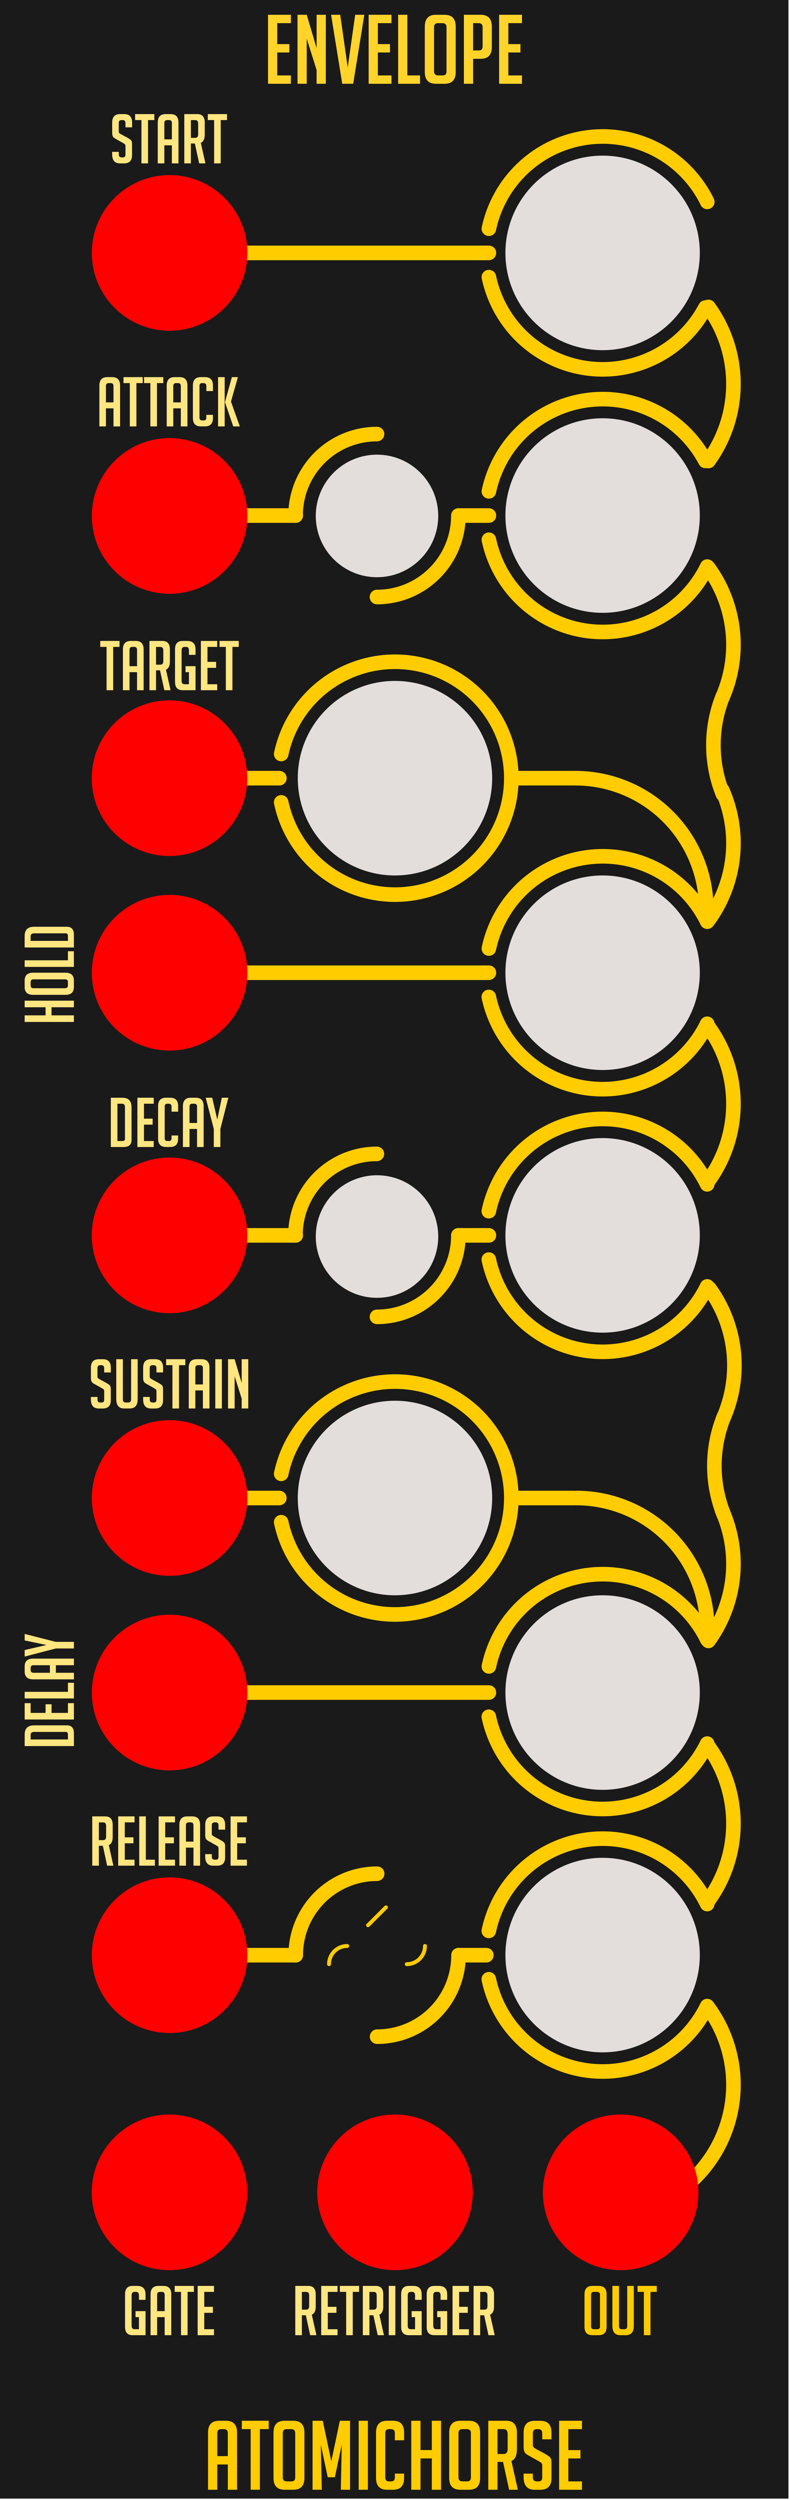 <?xml version="1.0" encoding="UTF-8" standalone="no"?>
<svg
   xmlns:dc="http://purl.org/dc/elements/1.1/"
   xmlns:cc="http://creativecommons.org/ns#"
   xmlns:rdf="http://www.w3.org/1999/02/22-rdf-syntax-ns#"
   xmlns:svg="http://www.w3.org/2000/svg"
   xmlns="http://www.w3.org/2000/svg"
   xmlns:sodipodi="http://sodipodi.sourceforge.net/DTD/sodipodi-0.dtd"
   xmlns:inkscape="http://www.inkscape.org/namespaces/inkscape"
   sodipodi:docname="envelope-1.svg"
   inkscape:version="1.0 (4035a4fb49, 2020-05-01)"
   id="svg8"
   version="1.1"
   viewBox="0 0 40.64 128.5"
   height="128.5mm"
   width="40.64mm">
  <defs
     id="defs2" />
  <sodipodi:namedview
     inkscape:bbox-paths="true"
     inkscape:snap-midpoints="true"
     inkscape:snap-smooth-nodes="true"
     inkscape:snap-intersection-paths="true"
     inkscape:object-paths="true"
     inkscape:snap-object-midpoints="true"
     inkscape:guide-bbox="true"
     id="base"
     pagecolor="#ffffff"
     bordercolor="#666666"
     borderopacity="1.0"
     inkscape:pageopacity="0.0"
     inkscape:pageshadow="2"
     inkscape:zoom="26.276742"
     inkscape:cx="74.470839"
     inkscape:cy="380.68492"
     inkscape:document-units="mm"
     inkscape:current-layer="layer1"
     showgrid="false"
     units="mm"
     inkscape:snap-bbox="true"
     inkscape:snap-page="true"
     inkscape:bbox-nodes="true"
     inkscape:snap-bbox-edge-midpoints="true"
     inkscape:window-width="1920"
     inkscape:window-height="1018"
     inkscape:window-x="0"
     inkscape:window-y="34"
     inkscape:window-maximized="1"
     inkscape:snap-bbox-midpoints="true"
     inkscape:snap-nodes="true"
     inkscape:document-rotation="0"
     showguides="true"
     inkscape:snap-others="true"
     inkscape:object-nodes="true"
     inkscape:snap-center="true">
    <sodipodi:guide
       inkscape:color="rgb(0,0,255)"
       inkscape:locked="false"
       inkscape:label=""
       id="guide993"
       orientation="0,1"
       position="42.893,51.5" />
    <sodipodi:guide
       position="40.64,102"
       orientation="0,1"
       id="guide960"
       inkscape:label=""
       inkscape:locked="false"
       inkscape:color="rgb(0,0,255)" />
    <sodipodi:guide
       position="40.64,115.5"
       orientation="0,1"
       id="guide968"
       inkscape:label=""
       inkscape:locked="false"
       inkscape:color="rgb(0,0,255)" />
    <sodipodi:guide
       position="8.72,128.5"
       orientation="-1,0"
       id="guide974"
       inkscape:label=""
       inkscape:locked="false"
       inkscape:color="rgb(0,0,255)" />
    <sodipodi:guide
       position="40.64,78.5"
       orientation="0,1"
       id="guide980"
       inkscape:label=""
       inkscape:locked="false"
       inkscape:color="rgb(0,0,255)" />
    <sodipodi:guide
       inkscape:color="rgb(0,0,255)"
       inkscape:locked="false"
       inkscape:label=""
       position="40.64,65"
       orientation="0,1"
       id="guide986" />
    <sodipodi:guide
       position="15.213,31.056"
       orientation="1,0"
       id="guide998" />
    <sodipodi:guide
       position="25.933,92.214"
       orientation="1,0"
       id="guide1000" />
    <sodipodi:guide
       inkscape:color="rgb(0,0,255)"
       inkscape:locked="false"
       inkscape:label=""
       position="40.64,28.006"
       orientation="0,1"
       id="guide1008" />
    <sodipodi:guide
       inkscape:color="rgb(0,0,255)"
       inkscape:locked="false"
       inkscape:label=""
       position="40.64,41.5"
       orientation="0,1"
       id="guide1077" />
    <sodipodi:guide
       inkscape:color="rgb(0,0,255)"
       inkscape:locked="false"
       inkscape:label=""
       id="guide1075"
       orientation="-1,0"
       position="31,121.86" />
    <sodipodi:guide
       inkscape:color="rgb(0,0,255)"
       inkscape:locked="false"
       inkscape:label=""
       id="guide1078"
       orientation="0,1"
       position="-0.079,15.81" />
    <sodipodi:guide
       id="guide1098"
       orientation="1,0"
       position="20.319,119.5" />
    <sodipodi:guide
       inkscape:color="rgb(0,0,255)"
       inkscape:locked="false"
       inkscape:label=""
       id="guide1128"
       orientation="1,-0.003"
       position="38.1,128.567" />
    <sodipodi:guide
       id="guide1130"
       orientation="0,-1"
       position="36.919,119.5" />
    <sodipodi:guide
       position="25.15,29.364"
       orientation="1,0"
       id="guide154" />
    <sodipodi:guide
       inkscape:color="rgb(0,0,255)"
       inkscape:locked="false"
       inkscape:label=""
       id="guide994"
       orientation="0,1"
       position="40.64,88.5" />
    <sodipodi:guide
       id="guide1026"
       orientation="1,0"
       position="2.535,128.5" />
    <sodipodi:guide
       id="guide1069"
       orientation="1,0"
       position="19.394,119.5" />
    <sodipodi:guide
       inkscape:color="rgb(0,0,255)"
       inkscape:locked="false"
       inkscape:label=""
       id="guide1079"
       orientation="0.707,0.707"
       position="19.394,28" />
    <sodipodi:guide
       inkscape:color="rgb(0,0,255)"
       inkscape:locked="false"
       inkscape:label=""
       id="guide1081"
       orientation="-0.707,0.707"
       position="19.394,28" />
    <sodipodi:guide
       id="guide1083"
       orientation="0,-1"
       position="20.627,26.767" />
  </sodipodi:namedview>
  <g
     inkscape:label="Layer 1"
     inkscape:groupmode="layer"
     id="layer1"
     transform="translate(0,-168.5)">
    <rect
       style="display:inline;opacity:1;vector-effect:none;fill:#1a1a1a;fill-opacity:1;fill-rule:evenodd;stroke:none;stroke-width:0.75;stroke-linecap:butt;stroke-linejoin:miter;stroke-miterlimit:4;stroke-dasharray:none;stroke-dashoffset:0;stroke-opacity:1;paint-order:normal"
       id="rect420"
       width="40.64"
       height="128.5"
       x="-0.079"
       y="168.433" />
    <circle
       cy="181.5"
       cx="31"
       id="circle978"
       style="fill:#e3dedb;fill-opacity:1;stroke:none;stroke-width:4.226;stroke-linecap:round;stroke-linejoin:round;stroke-miterlimit:4;stroke-dasharray:none;paint-order:stroke markers fill"
       r="5" />
    <circle
       r="5"
       style="fill:#e3dedb;fill-opacity:1;stroke:none;stroke-width:4.226;stroke-linecap:round;stroke-linejoin:round;stroke-miterlimit:4;stroke-dasharray:none;paint-order:stroke markers fill"
       id="circle987"
       cx="31"
       cy="195" />
    <circle
       r="3.15"
       cy="195.02"
       cx="19.394"
       id="circle989"
       style="fill:#e3dedb;fill-opacity:1;stroke:none;stroke-width:2.663;stroke-linecap:round;stroke-linejoin:round;stroke-miterlimit:4;stroke-dasharray:none;paint-order:stroke markers fill" />
    <g
       transform="translate(0.004,-1.48)"
       style="font-style:normal;font-weight:normal;font-size:10.583px;line-height:1.25;font-family:sans-serif;letter-spacing:0px;word-spacing:0px;fill:#000000;fill-opacity:1;stroke:none;stroke-width:0.265"
       id="text993"
       aria-label="ATTACK">
      <path
         id="path1160"
         style="font-style:normal;font-variant:normal;font-weight:normal;font-stretch:normal;font-size:3.528px;font-family:BigNoodleTitling;-inkscape-font-specification:'BigNoodleTitling, Normal';font-variant-ligatures:normal;font-variant-caps:normal;font-variant-numeric:normal;font-variant-east-asian:normal;fill:#ffe680;stroke-width:0.265"
         d="M 5.446,191.898 H 5.108 v -2.099 q 0,-0.434 0.406,-0.434 H 5.767 q 0.406,0 0.406,0.434 v 2.099 H 5.834 v -0.928 H 5.446 Z m 0.388,-1.235 v -0.843 q 0,-0.148 -0.148,-0.148 h -0.092 q -0.148,0 -0.148,0.148 v 0.843 z" />
      <path
         id="path1162"
         style="font-style:normal;font-variant:normal;font-weight:normal;font-stretch:normal;font-size:3.528px;font-family:BigNoodleTitling;-inkscape-font-specification:'BigNoodleTitling, Normal';font-variant-ligatures:normal;font-variant-caps:normal;font-variant-numeric:normal;font-variant-east-asian:normal;fill:#ffe680;stroke-width:0.265"
         d="m 7.013,189.672 v 2.226 H 6.674 v -2.226 H 6.349 v -0.307 H 7.337 v 0.307 z" />
      <path
         id="path1164"
         style="font-style:normal;font-variant:normal;font-weight:normal;font-stretch:normal;font-size:3.528px;font-family:BigNoodleTitling;-inkscape-font-specification:'BigNoodleTitling, Normal';font-variant-ligatures:normal;font-variant-caps:normal;font-variant-numeric:normal;font-variant-east-asian:normal;fill:#ffe680;stroke-width:0.265"
         d="m 8.071,189.672 v 2.226 H 7.732 v -2.226 H 7.408 v -0.307 h 0.988 v 0.307 z" />
      <path
         id="path1166"
         style="font-style:normal;font-variant:normal;font-weight:normal;font-stretch:normal;font-size:3.528px;font-family:BigNoodleTitling;-inkscape-font-specification:'BigNoodleTitling, Normal';font-variant-ligatures:normal;font-variant-caps:normal;font-variant-numeric:normal;font-variant-east-asian:normal;fill:#ffe680;stroke-width:0.265"
         d="M 8.91,191.898 H 8.572 v -2.099 q 0,-0.434 0.406,-0.434 h 0.254 q 0.406,0 0.406,0.434 v 2.099 H 9.299 v -0.928 H 8.91 Z m 0.388,-1.235 v -0.843 q 0,-0.148 -0.148,-0.148 h -0.092 q -0.148,0 -0.148,0.148 v 0.843 z" />
      <path
         id="path1168"
         style="font-style:normal;font-variant:normal;font-weight:normal;font-stretch:normal;font-size:3.528px;font-family:BigNoodleTitling;-inkscape-font-specification:'BigNoodleTitling, Normal';font-variant-ligatures:normal;font-variant-caps:normal;font-variant-numeric:normal;font-variant-east-asian:normal;fill:#ffe680;stroke-width:0.265"
         d="m 10.95,191.305 v 0.162 q 0,0.43 -0.406,0.43 h -0.219 q -0.406,0 -0.406,-0.43 v -1.672 q 0,-0.43 0.406,-0.43 h 0.219 q 0.406,0 0.406,0.43 v 0.286 h -0.339 v -0.261 q 0,-0.148 -0.152,-0.148 h -0.067 q -0.134,0 -0.134,0.148 v 1.623 q 0,0.148 0.134,0.148 h 0.085 q 0.134,0 0.134,-0.148 v -0.138 z" />
      <path
         id="path1170"
         style="font-style:normal;font-variant:normal;font-weight:normal;font-stretch:normal;font-size:3.528px;font-family:BigNoodleTitling;-inkscape-font-specification:'BigNoodleTitling, Normal';font-variant-ligatures:normal;font-variant-caps:normal;font-variant-numeric:normal;font-variant-east-asian:normal;fill:#ffe680;stroke-width:0.265"
         d="m 11.553,191.898 h -0.339 v -2.533 h 0.339 z m 0.78,0 h -0.339 l -0.423,-1.238 v -0.021 l 0.353,-1.274 h 0.31 l -0.356,1.259 z" />
    </g>
    <circle
       cy="232"
       cx="31"
       id="circle999"
       style="fill:#e3dedb;fill-opacity:1;stroke:none;stroke-width:4.226;stroke-linecap:round;stroke-linejoin:round;stroke-miterlimit:4;stroke-dasharray:none;paint-order:stroke markers fill"
       r="5" />
    <circle
       style="fill:#e3dedb;fill-opacity:1;stroke:none;stroke-width:2.663;stroke-linecap:round;stroke-linejoin:round;stroke-miterlimit:4;stroke-dasharray:none;paint-order:stroke markers fill"
       id="circle1001"
       cx="19.394"
       cy="232.06"
       r="3.15" />
    <g
       transform="translate(0.004,-1)"
       style="font-style:normal;font-weight:normal;font-size:10.583px;line-height:1.25;font-family:sans-serif;letter-spacing:0px;word-spacing:0px;fill:#000000;fill-opacity:1;stroke:none;stroke-width:0.265"
       id="text981"
       aria-label="START">
      <path
         id="path1149"
         style="font-style:normal;font-variant:normal;font-weight:normal;font-stretch:normal;font-size:3.528px;font-family:BigNoodleTitling;-inkscape-font-specification:'BigNoodleTitling, Normal';font-variant-ligatures:normal;font-variant-caps:normal;font-variant-numeric:normal;font-variant-east-asian:normal;fill:#ffe680;stroke-width:0.265"
         d="m 6.45,176.046 v -0.222 q 0,-0.152 -0.148,-0.152 h -0.053 q -0.145,0 -0.145,0.152 v 0.42 q 0,0.071 0.028,0.095 0.028,0.025 0.092,0.064 L 6.545,176.575 q 0.106,0.06 0.148,0.095 0.046,0.032 0.071,0.081 0.025,0.046 0.025,0.18 v 0.54 q 0,0.427 -0.409,0.427 h -0.208 q -0.406,0 -0.406,-0.466 v -0.127 h 0.339 v 0.138 q 0,0.148 0.152,0.148 h 0.06 q 0.134,0 0.134,-0.148 v -0.43 q 0,-0.071 -0.028,-0.095 -0.028,-0.025 -0.092,-0.064 l -0.321,-0.18 q -0.106,-0.056 -0.155,-0.095 -0.046,-0.039 -0.067,-0.099 -0.021,-0.064 -0.021,-0.162 v -0.519 q 0,-0.434 0.406,-0.434 h 0.212 q 0.406,0 0.406,0.434 v 0.247 z" />
      <path
         id="path1151"
         style="font-style:normal;font-variant:normal;font-weight:normal;font-stretch:normal;font-size:3.528px;font-family:BigNoodleTitling;-inkscape-font-specification:'BigNoodleTitling, Normal';font-variant-ligatures:normal;font-variant-caps:normal;font-variant-numeric:normal;font-variant-east-asian:normal;fill:#ffe680;stroke-width:0.265"
         d="m 7.611,175.672 v 2.226 H 7.272 v -2.226 H 6.947 v -0.307 h 0.988 v 0.307 z" />
      <path
         id="path1153"
         style="font-style:normal;font-variant:normal;font-weight:normal;font-stretch:normal;font-size:3.528px;font-family:BigNoodleTitling;-inkscape-font-specification:'BigNoodleTitling, Normal';font-variant-ligatures:normal;font-variant-caps:normal;font-variant-numeric:normal;font-variant-east-asian:normal;fill:#ffe680;stroke-width:0.265"
         d="M 8.45,177.898 H 8.111 v -2.099 q 0,-0.434 0.406,-0.434 H 8.771 q 0.406,0 0.406,0.434 v 2.099 H 8.838 v -0.928 H 8.45 Z m 0.388,-1.235 v -0.843 q 0,-0.148 -0.148,-0.148 h -0.092 q -0.148,0 -0.148,0.148 v 0.843 z" />
      <path
         id="path1155"
         style="font-style:normal;font-variant:normal;font-weight:normal;font-stretch:normal;font-size:3.528px;font-family:BigNoodleTitling;-inkscape-font-specification:'BigNoodleTitling, Normal';font-variant-ligatures:normal;font-variant-caps:normal;font-variant-numeric:normal;font-variant-east-asian:normal;fill:#ffe680;stroke-width:0.265"
         d="m 9.477,175.365 h 0.663 q 0.388,0 0.388,0.434 v 0.624 q 0,0.332 -0.201,0.42 l 0.236,1.055 h -0.321 l -0.222,-1.023 H 9.815 v 1.023 H 9.477 Z m 0.339,1.221 h 0.222 q 0.152,0 0.152,-0.183 v -0.547 q 0,-0.183 -0.152,-0.183 H 9.815 Z" />
      <path
         id="path1157"
         style="font-style:normal;font-variant:normal;font-weight:normal;font-stretch:normal;font-size:3.528px;font-family:BigNoodleTitling;-inkscape-font-specification:'BigNoodleTitling, Normal';font-variant-ligatures:normal;font-variant-caps:normal;font-variant-numeric:normal;font-variant-east-asian:normal;fill:#ffe680;stroke-width:0.265"
         d="m 11.35,175.672 v 2.226 h -0.339 v -2.226 h -0.325 v -0.307 h 0.988 v 0.307 z" />
    </g>
    <g
       transform="translate(0.004,7.56)"
       style="font-style:normal;font-weight:normal;font-size:10.583px;line-height:1.25;font-family:sans-serif;letter-spacing:0px;word-spacing:0px;fill:#000000;fill-opacity:1;stroke:none;stroke-width:0.265"
       id="text1005"
       aria-label="DECAY">
      <path
         id="path1182"
         style="font-style:normal;font-variant:normal;font-weight:normal;font-stretch:normal;font-size:3.528px;font-family:BigNoodleTitling;-inkscape-font-specification:'BigNoodleTitling, Normal';font-variant-ligatures:normal;font-variant-caps:normal;font-variant-numeric:normal;font-variant-east-asian:normal;fill:#ffe680;stroke-width:0.265"
         d="m 5.698,219.898 v -2.533 h 0.589 q 0.476,0 0.476,0.487 v 1.679 q 0,0.367 -0.406,0.367 z M 6.037,219.591 h 0.254 q 0.134,0 0.134,-0.113 v -1.623 q 0,-0.183 -0.152,-0.183 H 6.037 Z" />
      <path
         id="path1184"
         style="font-style:normal;font-variant:normal;font-weight:normal;font-stretch:normal;font-size:3.528px;font-family:BigNoodleTitling;-inkscape-font-specification:'BigNoodleTitling, Normal';font-variant-ligatures:normal;font-variant-caps:normal;font-variant-numeric:normal;font-variant-east-asian:normal;fill:#ffe680;stroke-width:0.265"
         d="m 7.064,219.898 v -2.533 h 0.84 v 0.307 H 7.402 v 0.769 h 0.445 v 0.307 H 7.402 v 0.843 h 0.501 v 0.307 z" />
      <path
         id="path1186"
         style="font-style:normal;font-variant:normal;font-weight:normal;font-stretch:normal;font-size:3.528px;font-family:BigNoodleTitling;-inkscape-font-specification:'BigNoodleTitling, Normal';font-variant-ligatures:normal;font-variant-caps:normal;font-variant-numeric:normal;font-variant-east-asian:normal;fill:#ffe680;stroke-width:0.265"
         d="m 9.159,219.305 v 0.162 q 0,0.43 -0.406,0.43 H 8.535 q -0.406,0 -0.406,-0.43 v -1.672 q 0,-0.43 0.406,-0.43 h 0.219 q 0.406,0 0.406,0.43 v 0.286 H 8.821 v -0.261 q 0,-0.148 -0.152,-0.148 h -0.067 q -0.134,0 -0.134,0.148 v 1.623 q 0,0.148 0.134,0.148 h 0.085 q 0.134,0 0.134,-0.148 v -0.138 z" />
      <path
         id="path1188"
         style="font-style:normal;font-variant:normal;font-weight:normal;font-stretch:normal;font-size:3.528px;font-family:BigNoodleTitling;-inkscape-font-specification:'BigNoodleTitling, Normal';font-variant-ligatures:normal;font-variant-caps:normal;font-variant-numeric:normal;font-variant-east-asian:normal;fill:#ffe680;stroke-width:0.265"
         d="M 9.745,219.898 H 9.406 v -2.099 q 0,-0.434 0.406,-0.434 h 0.254 q 0.406,0 0.406,0.434 v 2.099 h -0.339 v -0.928 H 9.745 Z m 0.388,-1.235 v -0.843 q 0,-0.148 -0.148,-0.148 h -0.092 q -0.148,0 -0.148,0.148 v 0.843 z" />
      <path
         id="path1190"
         style="font-style:normal;font-variant:normal;font-weight:normal;font-stretch:normal;font-size:3.528px;font-family:BigNoodleTitling;-inkscape-font-specification:'BigNoodleTitling, Normal';font-variant-ligatures:normal;font-variant-caps:normal;font-variant-numeric:normal;font-variant-east-asian:normal;fill:#ffe680;stroke-width:0.265"
         d="M 11.332,219.898 H 10.994 v -0.931 l -0.416,-1.602 h 0.335 l 0.254,1.101 h 0.011 l 0.229,-1.101 h 0.335 l -0.409,1.602 z" />
    </g>
    <circle
       r="5"
       style="fill:#e3dedb;fill-opacity:1;stroke:none;stroke-width:4.226;stroke-linecap:round;stroke-linejoin:round;stroke-miterlimit:4;stroke-dasharray:none;paint-order:stroke markers fill"
       id="circle1011"
       cx="31"
       cy="255.5" />
    <g
       transform="rotate(-90,9.996,254.092)"
       style="font-style:normal;font-weight:normal;font-size:10.583px;line-height:1.25;font-family:sans-serif;letter-spacing:0px;word-spacing:0px;fill:#000000;fill-opacity:1;stroke:none;stroke-width:0.265"
       id="text1017"
       aria-label="DELAY">
      <path
         id="path1208"
         style="font-style:normal;font-variant:normal;font-weight:normal;font-stretch:normal;font-size:3.528px;font-family:BigNoodleTitling;-inkscape-font-specification:'BigNoodleTitling, Normal';font-variant-ligatures:normal;font-variant-caps:normal;font-variant-numeric:normal;font-variant-east-asian:normal;fill:#ffe680;stroke-width:0.265"
         d="m 5.838,247.898 v -2.533 h 0.589 q 0.476,0 0.476,0.487 v 1.679 q 0,0.367 -0.406,0.367 z m 0.339,-0.307 h 0.254 q 0.134,0 0.134,-0.113 v -1.623 q 0,-0.183 -0.152,-0.183 H 6.176 Z" />
      <path
         id="path1210"
         style="font-style:normal;font-variant:normal;font-weight:normal;font-stretch:normal;font-size:3.528px;font-family:BigNoodleTitling;-inkscape-font-specification:'BigNoodleTitling, Normal';font-variant-ligatures:normal;font-variant-caps:normal;font-variant-numeric:normal;font-variant-east-asian:normal;fill:#ffe680;stroke-width:0.265"
         d="m 7.203,247.898 v -2.533 h 0.84 v 0.307 H 7.542 v 0.769 h 0.445 v 0.307 H 7.542 v 0.843 h 0.501 v 0.307 z" />
      <path
         id="path1212"
         style="font-style:normal;font-variant:normal;font-weight:normal;font-stretch:normal;font-size:3.528px;font-family:BigNoodleTitling;-inkscape-font-specification:'BigNoodleTitling, Normal';font-variant-ligatures:normal;font-variant-caps:normal;font-variant-numeric:normal;font-variant-east-asian:normal;fill:#ffe680;stroke-width:0.265"
         d="M 9.09,247.898 H 8.286 v -2.533 h 0.339 v 2.226 h 0.466 z" />
      <path
         id="path1214"
         style="font-style:normal;font-variant:normal;font-weight:normal;font-stretch:normal;font-size:3.528px;font-family:BigNoodleTitling;-inkscape-font-specification:'BigNoodleTitling, Normal';font-variant-ligatures:normal;font-variant-caps:normal;font-variant-numeric:normal;font-variant-east-asian:normal;fill:#ffe680;stroke-width:0.265"
         d="M 9.605,247.898 H 9.267 v -2.099 q 0,-0.434 0.406,-0.434 h 0.254 q 0.406,0 0.406,0.434 v 2.099 H 9.994 v -0.928 H 9.605 Z m 0.388,-1.235 v -0.843 q 0,-0.148 -0.148,-0.148 h -0.092 q -0.148,0 -0.148,0.148 v 0.843 z" />
      <path
         id="path1216"
         style="font-style:normal;font-variant:normal;font-weight:normal;font-stretch:normal;font-size:3.528px;font-family:BigNoodleTitling;-inkscape-font-specification:'BigNoodleTitling, Normal';font-variant-ligatures:normal;font-variant-caps:normal;font-variant-numeric:normal;font-variant-east-asian:normal;fill:#ffe680;stroke-width:0.265"
         d="m 11.193,247.898 h -0.339 v -0.931 l -0.416,-1.602 h 0.335 l 0.254,1.101 h 0.011 l 0.229,-1.101 h 0.335 l -0.409,1.602 z" />
    </g>
    <circle
       cy="268.994"
       cx="31"
       id="circle1023"
       style="fill:#e3dedb;fill-opacity:1;stroke:none;stroke-width:4.226;stroke-linecap:round;stroke-linejoin:round;stroke-miterlimit:4;stroke-dasharray:none;paint-order:stroke markers fill"
       r="5" />
    <circle
       style="fill:#1a1a1a;fill-opacity:1;stroke:none;stroke-width:2.663;stroke-linecap:round;stroke-linejoin:round;stroke-miterlimit:4;stroke-dasharray:none;paint-order:stroke markers fill"
       id="circle1025"
       cx="19.394"
       cy="269"
       r="3.15" />
    <g
       transform="translate(0.004,2.5)"
       style="font-style:normal;font-weight:normal;font-size:10.583px;line-height:1.25;font-family:sans-serif;letter-spacing:0px;word-spacing:0px;fill:#000000;fill-opacity:1;stroke:none;stroke-width:0.265"
       id="text1029"
       aria-label="Release">
      <path
         id="path1219"
         style="font-style:normal;font-variant:normal;font-weight:normal;font-stretch:normal;font-size:3.528px;font-family:BigNoodleTitling;-inkscape-font-specification:'BigNoodleTitling, Normal';font-variant-ligatures:normal;font-variant-caps:normal;font-variant-numeric:normal;font-variant-east-asian:normal;fill:#ffe680;stroke-width:0.265"
         d="m 4.742,259.365 h 0.663 q 0.388,0 0.388,0.434 v 0.624 q 0,0.332 -0.201,0.42 l 0.236,1.055 H 5.508 L 5.286,260.875 H 5.081 v 1.023 H 4.742 Z m 0.339,1.221 h 0.222 q 0.152,0 0.152,-0.183 v -0.547 q 0,-0.183 -0.152,-0.183 H 5.081 Z" />
      <path
         id="path1221"
         style="font-style:normal;font-variant:normal;font-weight:normal;font-stretch:normal;font-size:3.528px;font-family:BigNoodleTitling;-inkscape-font-specification:'BigNoodleTitling, Normal';font-variant-ligatures:normal;font-variant-caps:normal;font-variant-numeric:normal;font-variant-east-asian:normal;fill:#ffe680;stroke-width:0.265"
         d="m 6.076,261.898 v -2.533 h 0.84 v 0.307 H 6.415 v 0.769 h 0.445 v 0.307 H 6.415 v 0.843 h 0.501 v 0.307 z" />
      <path
         id="path1223"
         style="font-style:normal;font-variant:normal;font-weight:normal;font-stretch:normal;font-size:3.528px;font-family:BigNoodleTitling;-inkscape-font-specification:'BigNoodleTitling, Normal';font-variant-ligatures:normal;font-variant-caps:normal;font-variant-numeric:normal;font-variant-east-asian:normal;fill:#ffe680;stroke-width:0.265"
         d="M 7.963,261.898 H 7.159 v -2.533 h 0.339 v 2.226 h 0.466 z" />
      <path
         id="path1225"
         style="font-style:normal;font-variant:normal;font-weight:normal;font-stretch:normal;font-size:3.528px;font-family:BigNoodleTitling;-inkscape-font-specification:'BigNoodleTitling, Normal';font-variant-ligatures:normal;font-variant-caps:normal;font-variant-numeric:normal;font-variant-east-asian:normal;fill:#ffe680;stroke-width:0.265"
         d="m 8.157,261.898 v -2.533 h 0.84 v 0.307 H 8.496 v 0.769 h 0.445 v 0.307 H 8.496 v 0.843 h 0.501 v 0.307 z" />
      <path
         id="path1227"
         style="font-style:normal;font-variant:normal;font-weight:normal;font-stretch:normal;font-size:3.528px;font-family:BigNoodleTitling;-inkscape-font-specification:'BigNoodleTitling, Normal';font-variant-ligatures:normal;font-variant-caps:normal;font-variant-numeric:normal;font-variant-east-asian:normal;fill:#ffe680;stroke-width:0.265"
         d="M 9.561,261.898 H 9.223 v -2.099 q 0,-0.434 0.406,-0.434 h 0.254 q 0.406,0 0.406,0.434 v 2.099 H 9.949 v -0.928 H 9.561 Z m 0.388,-1.235 v -0.843 q 0,-0.148 -0.148,-0.148 h -0.092 q -0.148,0 -0.148,0.148 v 0.843 z" />
      <path
         id="path1229"
         style="font-style:normal;font-variant:normal;font-weight:normal;font-stretch:normal;font-size:3.528px;font-family:BigNoodleTitling;-inkscape-font-specification:'BigNoodleTitling, Normal';font-variant-ligatures:normal;font-variant-caps:normal;font-variant-numeric:normal;font-variant-east-asian:normal;fill:#ffe680;stroke-width:0.265"
         d="m 11.237,260.046 v -0.222 q 0,-0.152 -0.148,-0.152 h -0.053 q -0.145,0 -0.145,0.152 v 0.42 q 0,0.071 0.028,0.095 0.028,0.025 0.092,0.064 l 0.321,0.173 q 0.106,0.06 0.148,0.095 0.046,0.032 0.071,0.081 0.025,0.046 0.025,0.18 v 0.54 q 0,0.427 -0.409,0.427 h -0.208 q -0.406,0 -0.406,-0.466 v -0.127 h 0.339 v 0.138 q 0,0.148 0.152,0.148 H 11.103 q 0.134,0 0.134,-0.148 v -0.43 q 0,-0.071 -0.028,-0.095 -0.028,-0.025 -0.092,-0.064 l -0.321,-0.18 q -0.106,-0.057 -0.155,-0.095 -0.046,-0.039 -0.067,-0.099 -0.021,-0.064 -0.021,-0.162 v -0.519 q 0,-0.434 0.406,-0.434 h 0.212 q 0.406,0 0.406,0.434 v 0.247 z" />
      <path
         id="path1231"
         style="font-style:normal;font-variant:normal;font-weight:normal;font-stretch:normal;font-size:3.528px;font-family:BigNoodleTitling;-inkscape-font-specification:'BigNoodleTitling, Normal';font-variant-ligatures:normal;font-variant-caps:normal;font-variant-numeric:normal;font-variant-east-asian:normal;fill:#ffe680;stroke-width:0.265"
         d="m 11.858,261.898 v -2.533 h 0.84 v 0.307 h -0.501 v 0.769 h 0.445 v 0.307 h -0.445 v 0.843 h 0.501 v 0.307 z" />
    </g>
    <circle
       r="5"
       style="fill:#e3dedb;fill-opacity:1;stroke:none;stroke-width:4.226;stroke-linecap:round;stroke-linejoin:round;stroke-miterlimit:4;stroke-dasharray:none;paint-order:stroke markers fill"
       id="circle1035"
       cx="20.319"
       cy="245.5" />
    <g
       transform="translate(0.004,7)"
       style="font-style:normal;font-weight:normal;font-size:10.583px;line-height:1.25;font-family:sans-serif;letter-spacing:0px;word-spacing:0px;fill:#000000;fill-opacity:1;stroke:none;stroke-width:0.265"
       id="text1041"
       aria-label="SUSTAIN">
      <path
         id="path1193"
         style="font-style:normal;font-variant:normal;font-weight:normal;font-stretch:normal;font-size:3.528px;font-family:BigNoodleTitling;-inkscape-font-specification:'BigNoodleTitling, Normal';font-variant-ligatures:normal;font-variant-caps:normal;font-variant-numeric:normal;font-variant-east-asian:normal;fill:#ffe680;stroke-width:0.265"
         d="m 5.356,232.046 v -0.222 q 0,-0.152 -0.148,-0.152 h -0.053 q -0.145,0 -0.145,0.152 v 0.42 q 0,0.07 0.028,0.095 0.028,0.025 0.092,0.064 l 0.321,0.173 q 0.106,0.06 0.148,0.095 0.046,0.032 0.071,0.081 0.025,0.046 0.025,0.18 v 0.54 q 0,0.427 -0.409,0.427 h -0.208 q -0.406,0 -0.406,-0.466 v -0.127 h 0.339 v 0.138 q 0,0.148 0.152,0.148 h 0.06 q 0.134,0 0.134,-0.148 v -0.43 q 0,-0.07 -0.028,-0.095 -0.028,-0.025 -0.092,-0.064 l -0.321,-0.18 q -0.106,-0.056 -0.155,-0.095 -0.046,-0.039 -0.067,-0.099 -0.021,-0.064 -0.021,-0.162 v -0.519 q 0,-0.434 0.406,-0.434 h 0.212 q 0.406,0 0.406,0.434 v 0.247 z" />
      <path
         id="path1195"
         style="font-style:normal;font-variant:normal;font-weight:normal;font-stretch:normal;font-size:3.528px;font-family:BigNoodleTitling;-inkscape-font-specification:'BigNoodleTitling, Normal';font-variant-ligatures:normal;font-variant-caps:normal;font-variant-numeric:normal;font-variant-east-asian:normal;fill:#ffe680;stroke-width:0.265"
         d="m 7.078,231.365 v 2.053 q 0,0.48 -0.409,0.48 H 6.383 q -0.406,0 -0.406,-0.483 v -2.05 h 0.339 v 2.06 q 0,0.166 0.148,0.166 h 0.138 q 0.138,0 0.138,-0.166 v -2.06 z" />
      <path
         id="path1197"
         style="font-style:normal;font-variant:normal;font-weight:normal;font-stretch:normal;font-size:3.528px;font-family:BigNoodleTitling;-inkscape-font-specification:'BigNoodleTitling, Normal';font-variant-ligatures:normal;font-variant-caps:normal;font-variant-numeric:normal;font-variant-east-asian:normal;fill:#ffe680;stroke-width:0.265"
         d="m 8.044,232.046 v -0.222 q 0,-0.152 -0.148,-0.152 h -0.053 q -0.145,0 -0.145,0.152 v 0.42 q 0,0.07 0.028,0.095 0.028,0.025 0.092,0.064 l 0.321,0.173 q 0.106,0.06 0.148,0.095 0.046,0.032 0.071,0.081 0.025,0.046 0.025,0.18 v 0.54 q 0,0.427 -0.409,0.427 H 7.766 q -0.406,0 -0.406,-0.466 v -0.127 h 0.339 v 0.138 q 0,0.148 0.152,0.148 h 0.06 q 0.134,0 0.134,-0.148 v -0.43 q 0,-0.07 -0.028,-0.095 -0.028,-0.025 -0.092,-0.064 L 7.603,232.674 q -0.106,-0.056 -0.155,-0.095 -0.046,-0.039 -0.067,-0.099 -0.021,-0.064 -0.021,-0.162 v -0.519 q 0,-0.434 0.406,-0.434 h 0.212 q 0.406,0 0.406,0.434 v 0.247 z" />
      <path
         id="path1199"
         style="font-style:normal;font-variant:normal;font-weight:normal;font-stretch:normal;font-size:3.528px;font-family:BigNoodleTitling;-inkscape-font-specification:'BigNoodleTitling, Normal';font-variant-ligatures:normal;font-variant-caps:normal;font-variant-numeric:normal;font-variant-east-asian:normal;fill:#ffe680;stroke-width:0.265"
         d="m 9.205,231.672 v 2.226 H 8.866 V 231.672 H 8.542 v -0.307 h 0.988 v 0.307 z" />
      <path
         id="path1201"
         style="font-style:normal;font-variant:normal;font-weight:normal;font-stretch:normal;font-size:3.528px;font-family:BigNoodleTitling;-inkscape-font-specification:'BigNoodleTitling, Normal';font-variant-ligatures:normal;font-variant-caps:normal;font-variant-numeric:normal;font-variant-east-asian:normal;fill:#ffe680;stroke-width:0.265"
         d="M 10.045,233.898 H 9.706 v -2.099 q 0,-0.434 0.406,-0.434 h 0.254 q 0.406,0 0.406,0.434 v 2.099 H 10.433 v -0.928 h -0.388 z m 0.388,-1.235 v -0.843 q 0,-0.148 -0.148,-0.148 h -0.092 q -0.148,0 -0.148,0.148 v 0.843 z" />
      <path
         id="path1203"
         style="font-style:normal;font-variant:normal;font-weight:normal;font-stretch:normal;font-size:3.528px;font-family:BigNoodleTitling;-inkscape-font-specification:'BigNoodleTitling, Normal';font-variant-ligatures:normal;font-variant-caps:normal;font-variant-numeric:normal;font-variant-east-asian:normal;fill:#ffe680;stroke-width:0.265"
         d="m 11.071,233.898 v -2.533 h 0.339 v 2.533 z" />
      <path
         id="path1205"
         style="font-style:normal;font-variant:normal;font-weight:normal;font-stretch:normal;font-size:3.528px;font-family:BigNoodleTitling;-inkscape-font-specification:'BigNoodleTitling, Normal';font-variant-ligatures:normal;font-variant-caps:normal;font-variant-numeric:normal;font-variant-east-asian:normal;fill:#ffe680;stroke-width:0.265"
         d="m 12.429,232.589 v -1.224 h 0.339 v 2.533 H 12.429 v -0.504 l -0.363,-1.154 v 1.658 h -0.339 v -2.533 h 0.339 z" />
    </g>
    <circle
       cy="218.5"
       cx="31"
       id="circle1047"
       style="fill:#e3dedb;fill-opacity:1;stroke:none;stroke-width:4.226;stroke-linecap:round;stroke-linejoin:round;stroke-miterlimit:4;stroke-dasharray:none;paint-order:stroke markers fill"
       r="5" />
    <g
       transform="rotate(-90,12.603,214.7)"
       style="font-style:normal;font-weight:normal;font-size:10.583px;line-height:1.25;font-family:sans-serif;letter-spacing:0px;word-spacing:0px;fill:#000000;fill-opacity:1;stroke:none;stroke-width:0.265"
       id="text1053"
       aria-label="HOLD">
      <path
         id="path1173"
         style="font-style:normal;font-variant:normal;font-weight:normal;font-stretch:normal;font-size:3.528px;font-family:BigNoodleTitling;-inkscape-font-specification:'BigNoodleTitling, Normal';font-variant-ligatures:normal;font-variant-caps:normal;font-variant-numeric:normal;font-variant-east-asian:normal;fill:#ffe680;stroke-width:0.265"
         d="m 7.028,205.898 v -1.15 H 6.612 v 1.15 H 6.273 v -2.533 h 0.339 v 1.076 h 0.416 v -1.076 h 0.339 v 2.533 z" />
      <path
         id="path1175"
         style="font-style:normal;font-variant:normal;font-weight:normal;font-stretch:normal;font-size:3.528px;font-family:BigNoodleTitling;-inkscape-font-specification:'BigNoodleTitling, Normal';font-variant-ligatures:normal;font-variant-caps:normal;font-variant-numeric:normal;font-variant-east-asian:normal;fill:#ffe680;stroke-width:0.265"
         d="m 8.076,205.898 q -0.409,0 -0.409,-0.43 v -1.669 q 0,-0.434 0.406,-0.434 h 0.325 q 0.406,0 0.406,0.434 v 1.669 q 0,0.43 -0.409,0.43 z m 0.081,-0.307 h 0.173 q 0.134,0 0.134,-0.148 v -1.623 q 0,-0.148 -0.152,-0.148 H 8.154 q -0.148,0 -0.148,0.148 v 1.623 q 0,0.148 0.152,0.148 z" />
      <path
         id="path1177"
         style="font-style:normal;font-variant:normal;font-weight:normal;font-stretch:normal;font-size:3.528px;font-family:BigNoodleTitling;-inkscape-font-specification:'BigNoodleTitling, Normal';font-variant-ligatures:normal;font-variant-caps:normal;font-variant-numeric:normal;font-variant-east-asian:normal;fill:#ffe680;stroke-width:0.265"
         d="M 9.907,205.898 H 9.103 v -2.533 h 0.339 v 2.226 h 0.466 z" />
      <path
         id="path1179"
         style="font-style:normal;font-variant:normal;font-weight:normal;font-stretch:normal;font-size:3.528px;font-family:BigNoodleTitling;-inkscape-font-specification:'BigNoodleTitling, Normal';font-variant-ligatures:normal;font-variant-caps:normal;font-variant-numeric:normal;font-variant-east-asian:normal;fill:#ffe680;stroke-width:0.265"
         d="m 10.101,205.898 v -2.533 h 0.589 q 0.476,0 0.476,0.487 v 1.679 q 0,0.367 -0.406,0.367 z m 0.339,-0.307 h 0.254 q 0.134,0 0.134,-0.113 v -1.623 q 0,-0.183 -0.152,-0.183 h -0.236 z" />
    </g>
    <g
       transform="translate(0,-0.852)"
       style="font-style:normal;font-weight:normal;font-size:10.583px;line-height:1.25;font-family:sans-serif;letter-spacing:0px;word-spacing:0px;fill:#000000;fill-opacity:1;stroke:none;stroke-width:0.265"
       id="text1061"
       aria-label="Gate">
      <path
         id="path1234"
         style="font-style:normal;font-variant:normal;font-weight:normal;font-stretch:normal;font-size:3.528px;font-family:BigNoodleTitling;-inkscape-font-specification:'BigNoodleTitling, Normal';font-variant-ligatures:normal;font-variant-caps:normal;font-variant-numeric:normal;font-variant-east-asian:normal;fill:#ffe680;stroke-width:0.265"
         d="m 6.972,288.456 v -0.307 h 0.515 v 1.235 H 6.824 q -0.392,0 -0.392,-0.427 v -1.672 q 0,-0.434 0.392,-0.434 h 0.233 q 0.43,0 0.43,0.441 v 0.275 H 7.148 v -0.226 q 0,-0.183 -0.145,-0.183 h -0.085 q -0.148,0 -0.148,0.183 v 1.552 q 0,0.183 0.148,0.183 h 0.229 v -0.621 z" />
      <path
         id="path1236"
         style="font-style:normal;font-variant:normal;font-weight:normal;font-stretch:normal;font-size:3.528px;font-family:BigNoodleTitling;-inkscape-font-specification:'BigNoodleTitling, Normal';font-variant-ligatures:normal;font-variant-caps:normal;font-variant-numeric:normal;font-variant-east-asian:normal;fill:#ffe680;stroke-width:0.265"
         d="M 8.083,289.384 H 7.745 v -2.099 q 0,-0.434 0.406,-0.434 h 0.254 q 0.406,0 0.406,0.434 v 2.099 H 8.471 v -0.928 H 8.083 Z m 0.388,-1.235 v -0.843 q 0,-0.148 -0.148,-0.148 h -0.092 q -0.148,0 -0.148,0.148 v 0.843 z" />
      <path
         id="path1238"
         style="font-style:normal;font-variant:normal;font-weight:normal;font-stretch:normal;font-size:3.528px;font-family:BigNoodleTitling;-inkscape-font-specification:'BigNoodleTitling, Normal';font-variant-ligatures:normal;font-variant-caps:normal;font-variant-numeric:normal;font-variant-east-asian:normal;fill:#ffe680;stroke-width:0.265"
         d="m 9.65,287.158 v 2.226 H 9.311 v -2.226 H 8.986 V 286.851 h 0.988 v 0.307 z" />
      <path
         id="path1240"
         style="font-style:normal;font-variant:normal;font-weight:normal;font-stretch:normal;font-size:3.528px;font-family:BigNoodleTitling;-inkscape-font-specification:'BigNoodleTitling, Normal';font-variant-ligatures:normal;font-variant-caps:normal;font-variant-numeric:normal;font-variant-east-asian:normal;fill:#ffe680;stroke-width:0.265"
         d="M 10.168,289.384 V 286.851 h 0.84 v 0.307 h -0.501 v 0.769 h 0.445 v 0.307 h -0.445 v 0.843 h 0.501 v 0.307 z" />
    </g>
    <g
       transform="translate(0,-0.852)"
       style="font-style:normal;font-weight:normal;font-size:10.583px;line-height:1.25;font-family:sans-serif;letter-spacing:0px;word-spacing:0px;fill:#000000;fill-opacity:1;stroke:none;stroke-width:0.265"
       id="text1065"
       aria-label="Retrigger">
      <path
         id="path1243"
         style="font-style:normal;font-variant:normal;font-weight:normal;font-stretch:normal;font-size:3.528px;font-family:BigNoodleTitling;-inkscape-font-specification:'BigNoodleTitling, Normal';font-variant-ligatures:normal;font-variant-caps:normal;font-variant-numeric:normal;font-variant-east-asian:normal;fill:#ffe680;stroke-width:0.265"
         d="m 15.191,286.851 h 0.663 q 0.388,0 0.388,0.434 v 0.624 q 0,0.332 -0.201,0.42 l 0.236,1.055 h -0.321 l -0.222,-1.023 h -0.205 v 1.023 h -0.339 z m 0.339,1.221 h 0.222 q 0.152,0 0.152,-0.183 v -0.547 q 0,-0.183 -0.152,-0.183 h -0.222 z" />
      <path
         id="path1245"
         style="font-style:normal;font-variant:normal;font-weight:normal;font-stretch:normal;font-size:3.528px;font-family:BigNoodleTitling;-inkscape-font-specification:'BigNoodleTitling, Normal';font-variant-ligatures:normal;font-variant-caps:normal;font-variant-numeric:normal;font-variant-east-asian:normal;fill:#ffe680;stroke-width:0.265"
         d="M 16.524,289.384 V 286.851 h 0.84 v 0.307 h -0.501 v 0.769 h 0.445 v 0.307 h -0.445 v 0.843 h 0.501 v 0.307 z" />
      <path
         id="path1247"
         style="font-style:normal;font-variant:normal;font-weight:normal;font-stretch:normal;font-size:3.528px;font-family:BigNoodleTitling;-inkscape-font-specification:'BigNoodleTitling, Normal';font-variant-ligatures:normal;font-variant-caps:normal;font-variant-numeric:normal;font-variant-east-asian:normal;fill:#ffe680;stroke-width:0.265"
         d="m 18.147,287.158 v 2.226 h -0.339 v -2.226 H 17.484 V 286.851 h 0.988 v 0.307 z" />
      <path
         id="path1249"
         style="font-style:normal;font-variant:normal;font-weight:normal;font-stretch:normal;font-size:3.528px;font-family:BigNoodleTitling;-inkscape-font-specification:'BigNoodleTitling, Normal';font-variant-ligatures:normal;font-variant-caps:normal;font-variant-numeric:normal;font-variant-east-asian:normal;fill:#ffe680;stroke-width:0.265"
         d="m 18.665,286.851 h 0.663 q 0.388,0 0.388,0.434 v 0.624 q 0,0.332 -0.201,0.42 l 0.236,1.055 h -0.321 l -0.222,-1.023 H 19.004 v 1.023 h -0.339 z m 0.339,1.221 h 0.222 q 0.152,0 0.152,-0.183 v -0.547 q 0,-0.183 -0.152,-0.183 h -0.222 z" />
      <path
         id="path1251"
         style="font-style:normal;font-variant:normal;font-weight:normal;font-stretch:normal;font-size:3.528px;font-family:BigNoodleTitling;-inkscape-font-specification:'BigNoodleTitling, Normal';font-variant-ligatures:normal;font-variant-caps:normal;font-variant-numeric:normal;font-variant-east-asian:normal;fill:#ffe680;stroke-width:0.265"
         d="M 19.999,289.384 V 286.851 h 0.339 v 2.533 z" />
      <path
         id="path1253"
         style="font-style:normal;font-variant:normal;font-weight:normal;font-stretch:normal;font-size:3.528px;font-family:BigNoodleTitling;-inkscape-font-specification:'BigNoodleTitling, Normal';font-variant-ligatures:normal;font-variant-caps:normal;font-variant-numeric:normal;font-variant-east-asian:normal;fill:#ffe680;stroke-width:0.265"
         d="m 21.177,288.456 v -0.307 h 0.515 v 1.235 h -0.663 q -0.392,0 -0.392,-0.427 v -1.672 q 0,-0.434 0.392,-0.434 h 0.233 q 0.43,0 0.43,0.441 v 0.275 h -0.339 v -0.226 q 0,-0.183 -0.145,-0.183 h -0.085 q -0.148,0 -0.148,0.183 v 1.552 q 0,0.183 0.148,0.183 h 0.229 v -0.621 z" />
      <path
         id="path1255"
         style="font-style:normal;font-variant:normal;font-weight:normal;font-stretch:normal;font-size:3.528px;font-family:BigNoodleTitling;-inkscape-font-specification:'BigNoodleTitling, Normal';font-variant-ligatures:normal;font-variant-caps:normal;font-variant-numeric:normal;font-variant-east-asian:normal;fill:#ffe680;stroke-width:0.265"
         d="m 22.49,288.456 v -0.307 h 0.515 v 1.235 h -0.663 q -0.392,0 -0.392,-0.427 v -1.672 q 0,-0.434 0.392,-0.434 h 0.233 q 0.43,0 0.43,0.441 v 0.275 h -0.339 v -0.226 q 0,-0.183 -0.145,-0.183 h -0.085 q -0.148,0 -0.148,0.183 v 1.552 q 0,0.183 0.148,0.183 h 0.229 v -0.621 z" />
      <path
         id="path1257"
         style="font-style:normal;font-variant:normal;font-weight:normal;font-stretch:normal;font-size:3.528px;font-family:BigNoodleTitling;-inkscape-font-specification:'BigNoodleTitling, Normal';font-variant-ligatures:normal;font-variant-caps:normal;font-variant-numeric:normal;font-variant-east-asian:normal;fill:#ffe680;stroke-width:0.265"
         d="M 23.28,289.384 V 286.851 h 0.84 v 0.307 h -0.501 v 0.769 h 0.445 v 0.307 h -0.445 v 0.843 h 0.501 v 0.307 z" />
      <path
         id="path1259"
         style="font-style:normal;font-variant:normal;font-weight:normal;font-stretch:normal;font-size:3.528px;font-family:BigNoodleTitling;-inkscape-font-specification:'BigNoodleTitling, Normal';font-variant-ligatures:normal;font-variant-caps:normal;font-variant-numeric:normal;font-variant-east-asian:normal;fill:#ffe680;stroke-width:0.265"
         d="m 24.363,286.851 h 0.663 q 0.388,0 0.388,0.434 v 0.624 q 0,0.332 -0.201,0.42 l 0.236,1.055 h -0.321 l -0.222,-1.023 H 24.701 v 1.023 h -0.339 z m 0.339,1.221 h 0.222 q 0.152,0 0.152,-0.183 v -0.547 q 0,-0.183 -0.152,-0.183 h -0.222 z" />
    </g>
    <g
       transform="translate(0,-0.852)"
       style="font-style:normal;font-weight:normal;font-size:10.583px;line-height:1.25;font-family:sans-serif;letter-spacing:0px;word-spacing:0px;fill:#ffcc00;fill-opacity:1;stroke:none;stroke-width:0.265"
       id="text1069"
       aria-label="OUT">
      <path
         id="path1262"
         style="font-style:normal;font-variant:normal;font-weight:normal;font-stretch:normal;font-size:3.528px;font-family:BigNoodleTitling;-inkscape-font-specification:'BigNoodleTitling, Normal';font-variant-ligatures:normal;font-variant-caps:normal;font-variant-numeric:normal;font-variant-east-asian:normal;fill:#ffcc00;stroke-width:0.265"
         d="m 30.477,289.384 q -0.409,0 -0.409,-0.43 v -1.669 q 0,-0.434 0.406,-0.434 h 0.325 q 0.406,0 0.406,0.434 v 1.669 q 0,0.43 -0.409,0.43 z m 0.081,-0.307 h 0.173 q 0.134,0 0.134,-0.148 v -1.623 q 0,-0.148 -0.152,-0.148 h -0.159 q -0.148,0 -0.148,0.148 v 1.623 q 0,0.148 0.152,0.148 z" />
      <path
         id="path1264"
         style="font-style:normal;font-variant:normal;font-weight:normal;font-stretch:normal;font-size:3.528px;font-family:BigNoodleTitling;-inkscape-font-specification:'BigNoodleTitling, Normal';font-variant-ligatures:normal;font-variant-caps:normal;font-variant-numeric:normal;font-variant-east-asian:normal;fill:#ffcc00;stroke-width:0.265"
         d="m 32.604,286.851 v 2.053 q 0,0.48 -0.409,0.48 h -0.286 q -0.406,0 -0.406,-0.483 V 286.851 h 0.339 v 2.06 q 0,0.166 0.148,0.166 h 0.138 q 0.138,0 0.138,-0.166 V 286.851 Z" />
      <path
         id="path1266"
         style="font-style:normal;font-variant:normal;font-weight:normal;font-stretch:normal;font-size:3.528px;font-family:BigNoodleTitling;-inkscape-font-specification:'BigNoodleTitling, Normal';font-variant-ligatures:normal;font-variant-caps:normal;font-variant-numeric:normal;font-variant-east-asian:normal;fill:#ffcc00;stroke-width:0.265"
         d="m 33.462,287.158 v 2.226 h -0.339 v -2.226 H 32.798 V 286.851 h 0.988 v 0.307 z" />
    </g>
    <path
       style="fill:none;stroke:#ffcc00;stroke-width:0.75;stroke-linecap:round;stroke-linejoin:round;stroke-miterlimit:4;stroke-dasharray:none;stroke-opacity:1"
       id="path156"
       sodipodi:type="arc"
       sodipodi:cx="31.003807"
       sodipodi:cy="181.49998"
       sodipodi:rx="5.9846921"
       sodipodi:ry="5.9846921"
       sodipodi:start="0.48869219"
       sodipodi:end="2.9321531"
       sodipodi:open="true"
       sodipodi:arc-type="arc"
       d="m 36.288,184.31 a 5.985,5.985 0 0 1 -6.117,3.117 5.985,5.985 0 0 1 -5.021,-4.682" />
    <path
       style="fill:none;stroke:#ffcc00;stroke-width:0.75;stroke-linecap:round;stroke-linejoin:round;stroke-miterlimit:4;stroke-dasharray:none;stroke-opacity:1"
       id="path983"
       sodipodi:type="arc"
       sodipodi:cx="31.003807"
       sodipodi:cy="194.99997"
       sodipodi:rx="5.9846921"
       sodipodi:ry="5.9846921"
       sodipodi:start="3.3510322"
       sodipodi:end="5.7944931"
       sodipodi:arc-type="arc"
       d="m 25.15,193.756 a 5.985,5.985 0 0 1 5.021,-4.682 5.985,5.985 0 0 1 6.117,3.117"
       sodipodi:open="true" />
    <path
       d="m 36.383,197.623 a 5.985,5.985 0 0 1 -6.108,3.317 5.985,5.985 0 0 1 -5.125,-4.696"
       sodipodi:arc-type="arc"
       sodipodi:open="true"
       sodipodi:end="2.9321531"
       sodipodi:start="0.45378561"
       sodipodi:ry="5.9846921"
       sodipodi:rx="5.9846921"
       sodipodi:cy="194.99997"
       sodipodi:cx="31.003807"
       sodipodi:type="arc"
       id="path988"
       style="fill:none;stroke:#ffcc00;stroke-width:0.75;stroke-linecap:round;stroke-linejoin:round;stroke-miterlimit:4;stroke-dasharray:none;stroke-opacity:1" />
    <path
       sodipodi:open="true"
       d="m 25.15,217.256 a 5.985,5.985 0 0 1 5.125,-4.696 5.985,5.985 0 0 1 6.108,3.317"
       sodipodi:arc-type="arc"
       sodipodi:end="5.8293997"
       sodipodi:start="3.3510322"
       sodipodi:ry="5.9846921"
       sodipodi:rx="5.9846921"
       sodipodi:cy="218.49998"
       sodipodi:cx="31.003807"
       sodipodi:type="arc"
       id="path990"
       style="fill:none;stroke:#ffcc00;stroke-width:0.75;stroke-linecap:round;stroke-linejoin:round;stroke-miterlimit:4;stroke-dasharray:none;stroke-opacity:1" />
    <path
       style="fill:none;stroke:#ffcc00;stroke-width:0.75;stroke-linecap:round;stroke-linejoin:round;stroke-miterlimit:4;stroke-dasharray:none;stroke-opacity:1"
       id="path994"
       sodipodi:type="arc"
       sodipodi:cx="31"
       sodipodi:cy="218.49998"
       sodipodi:rx="5.9846921"
       sodipodi:ry="5.9846921"
       sodipodi:start="0.45378561"
       sodipodi:end="2.9321531"
       sodipodi:open="true"
       sodipodi:arc-type="arc"
       d="m 36.379,221.124 a 5.985,5.985 0 0 1 -6.108,3.317 5.985,5.985 0 0 1 -5.125,-4.696" />
    <path
       style="fill:none;stroke:#ffcc00;stroke-width:0.75;stroke-linecap:round;stroke-linejoin:round;stroke-miterlimit:4;stroke-dasharray:none;stroke-opacity:1"
       id="path996"
       sodipodi:type="arc"
       sodipodi:cx="31"
       sodipodi:cy="231.99998"
       sodipodi:rx="5.9846921"
       sodipodi:ry="5.9846921"
       sodipodi:start="3.3510322"
       sodipodi:end="5.8293997"
       sodipodi:arc-type="arc"
       d="m 25.146,230.756 a 5.985,5.985 0 0 1 5.125,-4.696 5.985,5.985 0 0 1 6.108,3.317"
       sodipodi:open="true" />
    <path
       d="m 36.379,234.624 a 5.985,5.985 0 0 1 -6.108,3.317 5.985,5.985 0 0 1 -5.125,-4.696"
       sodipodi:arc-type="arc"
       sodipodi:open="true"
       sodipodi:end="2.9321531"
       sodipodi:start="0.45378561"
       sodipodi:ry="5.9846921"
       sodipodi:rx="5.9846921"
       sodipodi:cy="231.99998"
       sodipodi:cx="31"
       sodipodi:type="arc"
       id="path1000"
       style="fill:none;stroke:#ffcc00;stroke-width:0.75;stroke-linecap:round;stroke-linejoin:round;stroke-miterlimit:4;stroke-dasharray:none;stroke-opacity:1" />
    <path
       sodipodi:open="true"
       d="m 14.466,244.256 a 5.985,5.985 0 0 1 6.479,-4.708 5.985,5.985 0 0 1 5.359,5.952 5.985,5.985 0 0 1 -5.359,5.952 5.985,5.985 0 0 1 -6.479,-4.708"
       sodipodi:arc-type="arc"
       sodipodi:end="2.9321531"
       sodipodi:start="3.3510322"
       sodipodi:ry="5.9846921"
       sodipodi:rx="5.9846921"
       sodipodi:cy="245.49998"
       sodipodi:cx="20.31945"
       sodipodi:type="arc"
       id="path1002"
       style="fill:none;stroke:#ffcc00;stroke-width:0.75;stroke-linecap:round;stroke-linejoin:round;stroke-miterlimit:4;stroke-dasharray:none;stroke-opacity:1" />
    <path
       style="fill:none;stroke:#ffcc00;stroke-width:0.75;stroke-linecap:round;stroke-linejoin:round;stroke-miterlimit:4;stroke-dasharray:none;stroke-opacity:1"
       id="path1008"
       sodipodi:type="arc"
       sodipodi:cx="31.003807"
       sodipodi:cy="255.40053"
       sodipodi:rx="5.9846921"
       sodipodi:ry="5.9846921"
       sodipodi:start="3.3510322"
       sodipodi:end="5.8293997"
       sodipodi:arc-type="arc"
       d="m 25.15,254.156 a 5.985,5.985 0 0 1 5.125,-4.696 5.985,5.985 0 0 1 6.108,3.317"
       sodipodi:open="true" />
    <path
       d="m 36.379,258.123 a 5.985,5.985 0 0 1 -6.108,3.317 5.985,5.985 0 0 1 -5.125,-4.696"
       sodipodi:arc-type="arc"
       sodipodi:open="true"
       sodipodi:end="2.9321531"
       sodipodi:start="0.45378561"
       sodipodi:ry="5.9846921"
       sodipodi:rx="5.9846921"
       sodipodi:cy="255.49998"
       sodipodi:cx="31"
       sodipodi:type="arc"
       id="path1012"
       style="fill:none;stroke:#ffcc00;stroke-width:0.75;stroke-linecap:round;stroke-linejoin:round;stroke-miterlimit:4;stroke-dasharray:none;stroke-opacity:1" />
    <path
       sodipodi:open="true"
       d="m 25.146,267.75 a 5.985,5.985 0 0 1 5.125,-4.696 5.985,5.985 0 0 1 6.108,3.317"
       sodipodi:arc-type="arc"
       sodipodi:end="5.8293997"
       sodipodi:start="3.3510322"
       sodipodi:ry="5.9846921"
       sodipodi:rx="5.9846921"
       sodipodi:cy="268.99387"
       sodipodi:cx="31"
       sodipodi:type="arc"
       id="path1014"
       style="fill:none;stroke:#ffcc00;stroke-width:0.75;stroke-linecap:round;stroke-linejoin:round;stroke-miterlimit:4;stroke-dasharray:none;stroke-opacity:1" />
    <path
       style="fill:none;stroke:#ffcc00;stroke-width:0.75;stroke-linecap:round;stroke-linejoin:round;stroke-miterlimit:4;stroke-dasharray:none;stroke-opacity:1"
       id="path1018"
       sodipodi:type="arc"
       sodipodi:cx="31"
       sodipodi:cy="268.99387"
       sodipodi:rx="5.9846921"
       sodipodi:ry="5.9846921"
       sodipodi:start="0.45378561"
       sodipodi:end="2.9321531"
       sodipodi:open="true"
       sodipodi:arc-type="arc"
       d="m 36.379,271.617 a 5.985,5.985 0 0 1 -6.108,3.317 5.985,5.985 0 0 1 -5.125,-4.696" />
    <path
       sodipodi:open="true"
       d="m 25.15,180.256 a 5.985,5.985 0 0 1 5.125,-4.696 5.985,5.985 0 0 1 6.108,3.317"
       sodipodi:arc-type="arc"
       sodipodi:end="5.8293997"
       sodipodi:start="3.3510322"
       sodipodi:ry="5.9846921"
       sodipodi:rx="5.9846921"
       sodipodi:cy="181.49998"
       sodipodi:cx="31.003807"
       sodipodi:type="arc"
       id="path1020"
       style="fill:none;stroke:#ffcc00;stroke-width:0.75;stroke-linecap:round;stroke-linejoin:round;stroke-miterlimit:4;stroke-dasharray:none;stroke-opacity:1" />
    <circle
       cy="208.5"
       cx="20.319"
       id="circle996"
       style="fill:#e3dedb;fill-opacity:1;stroke:none;stroke-width:4.226;stroke-linecap:round;stroke-linejoin:round;stroke-miterlimit:4;stroke-dasharray:none;paint-order:stroke markers fill"
       r="5" />
    <path
       d="m 14.466,207.256 a 5.985,5.985 0 0 1 6.479,-4.708 5.985,5.985 0 0 1 5.359,5.952 5.985,5.985 0 0 1 -5.359,5.952 5.985,5.985 0 0 1 -6.479,-4.708"
       sodipodi:arc-type="arc"
       sodipodi:open="true"
       sodipodi:end="2.9321531"
       sodipodi:start="3.3510322"
       sodipodi:ry="5.9846921"
       sodipodi:rx="5.9846921"
       sodipodi:cy="208.49998"
       sodipodi:cx="20.31945"
       sodipodi:type="arc"
       id="path1017"
       style="fill:none;stroke:#ffcc00;stroke-width:0.75;stroke-linecap:round;stroke-linejoin:round;stroke-miterlimit:4;stroke-dasharray:none;stroke-opacity:1" />
    <g
       transform="translate(0,0.08)"
       style="font-style:normal;font-weight:normal;font-size:10.583px;line-height:1.25;font-family:sans-serif;fill:#000000;fill-opacity:1;stroke:none;stroke-width:0.265"
       id="text1030"
       aria-label="Target">
      <path
         id="path1050"
         style="font-style:normal;font-variant:normal;font-weight:normal;font-stretch:normal;font-size:3.528px;font-family:BigNoodleTitling;-inkscape-font-specification:'BigNoodleTitling, Normal';font-variant-ligatures:normal;font-variant-caps:normal;font-variant-numeric:normal;font-variant-east-asian:normal;fill:#ffe680;stroke-width:0.265"
         d="m 5.822,201.672 v 2.226 H 5.483 v -2.226 H 5.159 v -0.307 h 0.988 v 0.307 z" />
      <path
         id="path1052"
         style="font-style:normal;font-variant:normal;font-weight:normal;font-stretch:normal;font-size:3.528px;font-family:BigNoodleTitling;-inkscape-font-specification:'BigNoodleTitling, Normal';font-variant-ligatures:normal;font-variant-caps:normal;font-variant-numeric:normal;font-variant-east-asian:normal;fill:#ffe680;stroke-width:0.265"
         d="m 6.662,203.898 h -0.339 v -2.099 q 0,-0.434 0.406,-0.434 h 0.254 q 0.406,0 0.406,0.434 v 2.099 H 7.05 v -0.928 H 6.662 Z m 0.388,-1.235 v -0.843 q 0,-0.148 -0.148,-0.148 h -0.092 q -0.148,0 -0.148,0.148 v 0.843 z" />
      <path
         id="path1054"
         style="font-style:normal;font-variant:normal;font-weight:normal;font-stretch:normal;font-size:3.528px;font-family:BigNoodleTitling;-inkscape-font-specification:'BigNoodleTitling, Normal';font-variant-ligatures:normal;font-variant-caps:normal;font-variant-numeric:normal;font-variant-east-asian:normal;fill:#ffe680;stroke-width:0.265"
         d="m 7.688,201.365 h 0.663 q 0.388,0 0.388,0.434 v 0.624 q 0,0.332 -0.201,0.42 l 0.236,1.055 H 8.454 L 8.231,202.875 H 8.027 v 1.023 H 7.688 Z m 0.339,1.221 h 0.222 q 0.152,0 0.152,-0.183 v -0.547 q 0,-0.183 -0.152,-0.183 H 8.027 Z" />
      <path
         id="path1056"
         style="font-style:normal;font-variant:normal;font-weight:normal;font-stretch:normal;font-size:3.528px;font-family:BigNoodleTitling;-inkscape-font-specification:'BigNoodleTitling, Normal';font-variant-ligatures:normal;font-variant-caps:normal;font-variant-numeric:normal;font-variant-east-asian:normal;fill:#ffe680;stroke-width:0.265"
         d="m 9.544,202.97 v -0.307 h 0.515 v 1.235 H 9.396 q -0.392,0 -0.392,-0.427 v -1.672 q 0,-0.434 0.392,-0.434 h 0.233 q 0.43,0 0.43,0.441 v 0.275 H 9.72 v -0.226 q 0,-0.183 -0.145,-0.183 h -0.085 q -0.148,0 -0.148,0.183 v 1.552 q 0,0.183 0.148,0.183 h 0.229 v -0.621 z" />
      <path
         id="path1058"
         style="font-style:normal;font-variant:normal;font-weight:normal;font-stretch:normal;font-size:3.528px;font-family:BigNoodleTitling;-inkscape-font-specification:'BigNoodleTitling, Normal';font-variant-ligatures:normal;font-variant-caps:normal;font-variant-numeric:normal;font-variant-east-asian:normal;fill:#ffe680;stroke-width:0.265"
         d="m 10.334,203.898 v -2.533 h 0.84 v 0.307 h -0.501 v 0.769 h 0.444 v 0.307 h -0.444 v 0.843 h 0.501 v 0.307 z" />
      <path
         id="path1060"
         style="font-style:normal;font-variant:normal;font-weight:normal;font-stretch:normal;font-size:3.528px;font-family:BigNoodleTitling;-inkscape-font-specification:'BigNoodleTitling, Normal';font-variant-ligatures:normal;font-variant-caps:normal;font-variant-numeric:normal;font-variant-east-asian:normal;fill:#ffe680;stroke-width:0.265"
         d="m 11.957,201.672 v 2.226 h -0.339 v -2.226 h -0.325 v -0.307 h 0.988 v 0.307 z" />
    </g>
    <path
       style="fill:none;stroke:#ffcc00;stroke-width:0.75;stroke-linecap:round;stroke-linejoin:round;stroke-miterlimit:4;stroke-dasharray:none;stroke-opacity:1"
       id="path1085"
       sodipodi:type="arc"
       sodipodi:cx="30.994295"
       sodipodi:cy="188.23714"
       sodipodi:rx="6.7357526"
       sodipodi:ry="6.7357526"
       sodipodi:start="5.6548668"
       sodipodi:end="0.62831853"
       sodipodi:open="true"
       sodipodi:arc-type="arc"
       d="m 36.444,184.278 a 6.736,6.736 0 0 1 -1e-6,7.918" />
    <path
       d="m 36.444,197.685 a 6.736,6.736 0 0 1 0.704,6.699"
       sodipodi:arc-type="arc"
       sodipodi:open="true"
       sodipodi:end="0.41887902"
       sodipodi:start="5.6548668"
       sodipodi:ry="6.7357526"
       sodipodi:rx="6.7357526"
       sodipodi:cy="201.64461"
       sodipodi:cx="30.994295"
       sodipodi:type="arc"
       id="path1087"
       style="fill:none;stroke:#ffcc00;stroke-width:0.75;stroke-linecap:round;stroke-linejoin:round;stroke-miterlimit:4;stroke-dasharray:none;stroke-opacity:1" />
    <path
       style="fill:none;stroke:#ffcc00;stroke-width:0.75;stroke-linecap:round;stroke-linejoin:round;stroke-miterlimit:4;stroke-dasharray:none;stroke-opacity:1"
       id="path1089"
       sodipodi:type="arc"
       sodipodi:cx="30.994295"
       sodipodi:cy="211.84402"
       sodipodi:rx="6.7357526"
       sodipodi:ry="6.7357526"
       sodipodi:start="5.8643063"
       sodipodi:end="0.62831853"
       sodipodi:open="true"
       sodipodi:arc-type="arc"
       d="m 37.148,209.104 a 6.736,6.736 0 0 1 -0.704,6.699" />
    <path
       d="m 36.444,221.279 a 6.736,6.736 0 0 1 -1e-6,7.918"
       sodipodi:arc-type="arc"
       sodipodi:open="true"
       sodipodi:end="0.62831853"
       sodipodi:start="5.6548668"
       sodipodi:ry="6.7357526"
       sodipodi:rx="6.7357526"
       sodipodi:cy="225.23827"
       sodipodi:cx="30.994295"
       sodipodi:type="arc"
       id="path1091"
       style="fill:none;stroke:#ffcc00;stroke-width:0.75;stroke-linecap:round;stroke-linejoin:round;stroke-miterlimit:4;stroke-dasharray:none;stroke-opacity:1" />
    <path
       style="fill:none;stroke:#ffcc00;stroke-width:0.75;stroke-linecap:round;stroke-linejoin:round;stroke-miterlimit:4;stroke-dasharray:none;stroke-opacity:1"
       id="path1093"
       sodipodi:type="arc"
       sodipodi:cx="30.994295"
       sodipodi:cy="262.23242"
       sodipodi:rx="6.7357526"
       sodipodi:ry="6.7357526"
       sodipodi:start="5.6548668"
       sodipodi:end="0.62831853"
       sodipodi:open="true"
       sodipodi:arc-type="arc"
       d="m 36.444,258.273 a 6.736,6.736 0 0 1 -1e-6,7.918" />
    <path
       transform="scale(-1,1)"
       style="fill:none;stroke:#ffcc00;stroke-width:0.75;stroke-linecap:round;stroke-linejoin:round;stroke-miterlimit:4;stroke-dasharray:none;stroke-opacity:1"
       id="path1095"
       sodipodi:type="arc"
       sodipodi:cx="-43.435047"
       sodipodi:cy="206.79944"
       sodipodi:rx="6.7357526"
       sodipodi:ry="6.7357526"
       sodipodi:start="5.8992129"
       sodipodi:end="0.38397244"
       sodipodi:open="true"
       sodipodi:arc-type="arc"
       d="m -37.19,204.276 a 6.736,6.736 0 0 1 0,5.047" />
    <path
       style="fill:none;stroke:#ffcc00;stroke-width:0.75;stroke-linecap:round;stroke-linejoin:round;stroke-miterlimit:4;stroke-dasharray:none;stroke-opacity:1"
       id="path1101"
       sodipodi:type="arc"
       sodipodi:cx="31.044134"
       sodipodi:cy="238.68764"
       sodipodi:rx="6.7357526"
       sodipodi:ry="6.7357526"
       sodipodi:start="5.6548668"
       sodipodi:end="0.41887902"
       sodipodi:open="true"
       sodipodi:arc-type="arc"
       d="m 36.493,234.728 a 6.736,6.736 0 0 1 0.704,6.699" />
    <path
       d="m 37.148,246.147 a 6.736,6.736 0 0 1 -0.704,6.699"
       sodipodi:arc-type="arc"
       sodipodi:open="true"
       sodipodi:end="0.62831853"
       sodipodi:start="5.8643063"
       sodipodi:ry="6.7357526"
       sodipodi:rx="6.7357526"
       sodipodi:cy="248.88705"
       sodipodi:cx="30.994295"
       sodipodi:type="arc"
       id="path1103"
       style="fill:none;stroke:#ffcc00;stroke-width:0.75;stroke-linecap:round;stroke-linejoin:round;stroke-miterlimit:4;stroke-dasharray:none;stroke-opacity:1" />
    <path
       d="m -37.24,241.319 a 6.736,6.736 0 0 1 0,5.047"
       sodipodi:arc-type="arc"
       sodipodi:open="true"
       sodipodi:end="0.38397244"
       sodipodi:start="5.8992129"
       sodipodi:ry="6.7357526"
       sodipodi:rx="6.7357526"
       sodipodi:cy="243.84247"
       sodipodi:cx="-43.485638"
       sodipodi:type="arc"
       id="path1105"
       style="fill:none;stroke:#ffcc00;stroke-width:0.75;stroke-linecap:round;stroke-linejoin:round;stroke-miterlimit:4;stroke-dasharray:none;stroke-opacity:1"
       transform="scale(-1,1)" />
    <path
       d="m 36.444,271.703 a 6.736,6.736 0 0 1 0.751,6.591 6.736,6.736 0 0 1 -5.263,4.038"
       sodipodi:arc-type="arc"
       sodipodi:open="true"
       sodipodi:end="1.43117"
       sodipodi:start="5.6548668"
       sodipodi:ry="6.7357526"
       sodipodi:rx="6.7357526"
       sodipodi:cy="275.66183"
       sodipodi:cx="30.994295"
       sodipodi:type="arc"
       id="path1107"
       style="fill:none;stroke:#ffcc00;stroke-width:0.75;stroke-linecap:round;stroke-linejoin:round;stroke-miterlimit:4;stroke-dasharray:none;stroke-opacity:1" />
    <path
       style="fill:none;stroke:#ffcc00;stroke-width:0.75;stroke-linecap:round;stroke-linejoin:round;stroke-miterlimit:4;stroke-dasharray:none;stroke-opacity:1"
       id="path1111"
       sodipodi:type="arc"
       sodipodi:cx="29.597576"
       sodipodi:cy="215.23581"
       sodipodi:rx="6.7357526"
       sodipodi:ry="6.7357526"
       sodipodi:start="4.712389"
       sodipodi:end="0.06981317"
       sodipodi:open="true"
       sodipodi:arc-type="arc"
       d="m 29.598,208.5 a 6.736,6.736 0 0 1 4.926,2.142 6.736,6.736 0 0 1 1.793,5.064" />
    <path
       d="m 29.647,245.5 a 6.736,6.736 0 0 1 4.926,2.142 6.736,6.736 0 0 1 1.793,5.064"
       sodipodi:arc-type="arc"
       sodipodi:open="true"
       sodipodi:end="0.06981317"
       sodipodi:start="4.712389"
       sodipodi:ry="6.7357526"
       sodipodi:rx="6.7357526"
       sodipodi:cy="252.23573"
       sodipodi:cx="29.647047"
       sodipodi:type="arc"
       id="path1115"
       style="fill:none;stroke:#ffcc00;stroke-width:0.75;stroke-linecap:round;stroke-linejoin:round;stroke-miterlimit:4;stroke-dasharray:none;stroke-opacity:1" />
  </g>
  <g
     inkscape:label="text"
     id="layer3"
     inkscape:groupmode="layer">
    <g
       transform="translate(-1.5306252e-7,0.032)"
       aria-label="AtomicHorse"
       id="text990"
       style="font-style:normal;font-weight:normal;font-size:10.583px;line-height:1.25;font-family:sans-serif;display:inline;fill:#ffcc00;fill-opacity:1;stroke:none;stroke-width:0.265">
      <path
         d="m 11.176,127.945 h -0.474 v -2.939 q 0,-0.607 0.568,-0.607 h 0.356 q 0.568,0 0.568,0.607 v 2.939 h -0.474 v -1.299 h -0.543 z m 0.543,-1.729 v -1.18 q 0,-0.207 -0.207,-0.207 h -0.128 q -0.207,0 -0.207,0.207 v 1.18 z"
         style="font-style:normal;font-variant:normal;font-weight:normal;font-stretch:normal;font-size:4.939px;font-family:BigNoodleTitling;-inkscape-font-specification:'BigNoodleTitling, Normal';font-variant-ligatures:normal;font-variant-caps:normal;font-variant-numeric:normal;font-variant-east-asian:normal;fill:#ffcc00;stroke-width:0.265"
         id="path3063" />
      <path
         d="m 13.369,124.828 v 3.116 h -0.474 v -3.116 h -0.454 v -0.43 h 1.383 v 0.43 z"
         style="font-style:normal;font-variant:normal;font-weight:normal;font-stretch:normal;font-size:4.939px;font-family:BigNoodleTitling;-inkscape-font-specification:'BigNoodleTitling, Normal';font-variant-ligatures:normal;font-variant-caps:normal;font-variant-numeric:normal;font-variant-east-asian:normal;fill:#ffcc00;stroke-width:0.265"
         id="path3065" />
      <path
         d="m 14.643,127.945 q -0.573,0 -0.573,-0.603 v -2.336 q 0,-0.607 0.568,-0.607 h 0.454 q 0.568,0 0.568,0.607 v 2.336 q 0,0.603 -0.573,0.603 z m 0.114,-0.43 h 0.242 q 0.188,0 0.188,-0.207 v -2.272 q 0,-0.207 -0.212,-0.207 h -0.222 q -0.207,0 -0.207,0.207 v 2.272 q 0,0.207 0.212,0.207 z"
         style="font-style:normal;font-variant:normal;font-weight:normal;font-stretch:normal;font-size:4.939px;font-family:BigNoodleTitling;-inkscape-font-specification:'BigNoodleTitling, Normal';font-variant-ligatures:normal;font-variant-caps:normal;font-variant-numeric:normal;font-variant-east-asian:normal;fill:#ffcc00;stroke-width:0.265"
         id="path3067" />
      <path
         d="m 17.043,126.483 0.44,-2.084 h 0.524 v 3.546 h -0.474 l 0.049,-2.321 -0.356,1.679 H 16.86 l -0.356,-1.679 0.049,2.321 h -0.474 v -3.546 h 0.524 z"
         style="font-style:normal;font-variant:normal;font-weight:normal;font-stretch:normal;font-size:4.939px;font-family:BigNoodleTitling;-inkscape-font-specification:'BigNoodleTitling, Normal';font-variant-ligatures:normal;font-variant-caps:normal;font-variant-numeric:normal;font-variant-east-asian:normal;fill:#ffcc00;stroke-width:0.265"
         id="path3069" />
      <path
         d="m 18.451,127.945 v -3.546 h 0.474 v 3.546 z"
         style="font-style:normal;font-variant:normal;font-weight:normal;font-stretch:normal;font-size:4.939px;font-family:BigNoodleTitling;-inkscape-font-specification:'BigNoodleTitling, Normal';font-variant-ligatures:normal;font-variant-caps:normal;font-variant-numeric:normal;font-variant-east-asian:normal;fill:#ffcc00;stroke-width:0.265"
         id="path3071" />
      <path
         d="m 20.787,127.115 v 0.227 q 0,0.603 -0.568,0.603 h -0.306 q -0.568,0 -0.568,-0.603 v -2.341 q 0,-0.603 0.568,-0.603 h 0.306 q 0.568,0 0.568,0.603 v 0.4 h -0.474 v -0.365 q 0,-0.207 -0.212,-0.207 h -0.094 q -0.188,0 -0.188,0.207 v 2.272 q 0,0.207 0.188,0.207 h 0.119 q 0.188,0 0.188,-0.207 v -0.193 z"
         style="font-style:normal;font-variant:normal;font-weight:normal;font-stretch:normal;font-size:4.939px;font-family:BigNoodleTitling;-inkscape-font-specification:'BigNoodleTitling, Normal';font-variant-ligatures:normal;font-variant-caps:normal;font-variant-numeric:normal;font-variant-east-asian:normal;fill:#ffcc00;stroke-width:0.265"
         id="path3073" />
      <path
         d="m 22.214,127.945 v -1.61 h -0.583 v 1.61 h -0.474 v -3.546 h 0.474 v 1.506 h 0.583 v -1.506 h 0.474 v 3.546 z"
         style="font-style:normal;font-variant:normal;font-weight:normal;font-stretch:normal;font-size:4.939px;font-family:BigNoodleTitling;-inkscape-font-specification:'BigNoodleTitling, Normal';font-variant-ligatures:normal;font-variant-caps:normal;font-variant-numeric:normal;font-variant-east-asian:normal;fill:#ffcc00;stroke-width:0.265"
         id="path3075" />
      <path
         d="m 23.681,127.945 q -0.573,0 -0.573,-0.603 v -2.336 q 0,-0.607 0.568,-0.607 h 0.454 q 0.568,0 0.568,0.607 v 2.336 q 0,0.603 -0.573,0.603 z m 0.114,-0.43 h 0.242 q 0.188,0 0.188,-0.207 v -2.272 q 0,-0.207 -0.212,-0.207 h -0.222 q -0.207,0 -0.207,0.207 v 2.272 q 0,0.207 0.212,0.207 z"
         style="font-style:normal;font-variant:normal;font-weight:normal;font-stretch:normal;font-size:4.939px;font-family:BigNoodleTitling;-inkscape-font-specification:'BigNoodleTitling, Normal';font-variant-ligatures:normal;font-variant-caps:normal;font-variant-numeric:normal;font-variant-east-asian:normal;fill:#ffcc00;stroke-width:0.265"
         id="path3077" />
      <path
         d="m 25.118,124.399 h 0.929 q 0.543,0 0.543,0.607 v 0.874 q 0,0.464 -0.282,0.588 l 0.331,1.477 h -0.449 l -0.311,-1.432 h -0.286 v 1.432 h -0.474 z m 0.474,1.709 h 0.311 q 0.212,0 0.212,-0.257 v -0.766 q 0,-0.257 -0.212,-0.257 h -0.311 z"
         style="font-style:normal;font-variant:normal;font-weight:normal;font-stretch:normal;font-size:4.939px;font-family:BigNoodleTitling;-inkscape-font-specification:'BigNoodleTitling, Normal';font-variant-ligatures:normal;font-variant-caps:normal;font-variant-numeric:normal;font-variant-east-asian:normal;fill:#ffcc00;stroke-width:0.265"
         id="path3079" />
      <path
         d="m 27.894,125.352 v -0.311 q 0,-0.212 -0.207,-0.212 h -0.074 q -0.202,0 -0.202,0.212 v 0.588 q 0,0.099 0.04,0.133 0.04,0.035 0.128,0.089 l 0.449,0.242 q 0.148,0.084 0.207,0.133 0.064,0.044 0.099,0.114 0.035,0.064 0.035,0.252 v 0.756 q 0,0.598 -0.573,0.598 H 27.504 q -0.568,0 -0.568,-0.652 v -0.178 h 0.474 v 0.193 q 0,0.207 0.212,0.207 h 0.084 q 0.188,0 0.188,-0.207 v -0.603 q 0,-0.099 -0.04,-0.133 -0.04,-0.035 -0.128,-0.089 l -0.449,-0.252 q -0.148,-0.079 -0.217,-0.133 -0.064,-0.054 -0.094,-0.138 -0.03,-0.089 -0.03,-0.227 v -0.726 q 0,-0.607 0.568,-0.607 h 0.296 q 0.568,0 0.568,0.607 v 0.346 z"
         style="font-style:normal;font-variant:normal;font-weight:normal;font-stretch:normal;font-size:4.939px;font-family:BigNoodleTitling;-inkscape-font-specification:'BigNoodleTitling, Normal';font-variant-ligatures:normal;font-variant-caps:normal;font-variant-numeric:normal;font-variant-east-asian:normal;fill:#ffcc00;stroke-width:0.265"
         id="path3081" />
      <path
         d="m 28.763,127.945 v -3.546 h 1.175 v 0.43 h -0.701 v 1.077 h 0.622 v 0.43 h -0.622 v 1.18 h 0.701 v 0.43 z"
         style="font-style:normal;font-variant:normal;font-weight:normal;font-stretch:normal;font-size:4.939px;font-family:BigNoodleTitling;-inkscape-font-specification:'BigNoodleTitling, Normal';font-variant-ligatures:normal;font-variant-caps:normal;font-variant-numeric:normal;font-variant-east-asian:normal;fill:#ffcc00;stroke-width:0.265"
         id="path3083" />
    </g>
    <g
       style="font-style:normal;font-weight:normal;font-size:10.583px;line-height:1.25;font-family:sans-serif;letter-spacing:0px;word-spacing:0px;fill:#ffd42a;fill-opacity:1;stroke:none;stroke-width:0.265"
       id="text979"
       aria-label="ENVELOPE">
      <path
         id="path1132"
         style="font-style:normal;font-variant:normal;font-weight:normal;font-stretch:normal;font-size:4.939px;font-family:BigNoodleTitling;-inkscape-font-specification:'BigNoodleTitling, Normal';font-variant-ligatures:normal;font-variant-caps:normal;font-variant-numeric:normal;font-variant-east-asian:normal;fill:#ffd42a;stroke-width:0.265"
         d="M 13.788,4.306 V 0.76 h 1.175 V 1.19 h -0.701 v 1.077 h 0.622 v 0.43 h -0.622 v 1.18 h 0.701 v 0.43 z" />
      <path
         id="path1134"
         style="font-style:normal;font-variant:normal;font-weight:normal;font-stretch:normal;font-size:4.939px;font-family:BigNoodleTitling;-inkscape-font-specification:'BigNoodleTitling, Normal';font-variant-ligatures:normal;font-variant-caps:normal;font-variant-numeric:normal;font-variant-east-asian:normal;fill:#ffd42a;stroke-width:0.265"
         d="M 16.287,2.474 V 0.76 h 0.474 V 4.306 H 16.287 V 3.6 L 15.779,1.985 V 4.306 H 15.305 V 0.76 h 0.474 z" />
      <path
         id="path1136"
         style="font-style:normal;font-variant:normal;font-weight:normal;font-stretch:normal;font-size:4.939px;font-family:BigNoodleTitling;-inkscape-font-specification:'BigNoodleTitling, Normal';font-variant-ligatures:normal;font-variant-caps:normal;font-variant-numeric:normal;font-variant-east-asian:normal;fill:#ffd42a;stroke-width:0.265"
         d="M 18.742,0.76 18.169,4.306 H 17.606 L 17.033,0.76 h 0.469 l 0.385,2.707 0.385,-2.707 z" />
      <path
         id="path1138"
         style="font-style:normal;font-variant:normal;font-weight:normal;font-stretch:normal;font-size:4.939px;font-family:BigNoodleTitling;-inkscape-font-specification:'BigNoodleTitling, Normal';font-variant-ligatures:normal;font-variant-caps:normal;font-variant-numeric:normal;font-variant-east-asian:normal;fill:#ffd42a;stroke-width:0.265"
         d="M 18.964,4.306 V 0.76 h 1.175 V 1.19 h -0.701 v 1.077 h 0.622 v 0.43 h -0.622 v 1.18 h 0.701 v 0.43 z" />
      <path
         id="path1140"
         style="font-style:normal;font-variant:normal;font-weight:normal;font-stretch:normal;font-size:4.939px;font-family:BigNoodleTitling;-inkscape-font-specification:'BigNoodleTitling, Normal';font-variant-ligatures:normal;font-variant-caps:normal;font-variant-numeric:normal;font-variant-east-asian:normal;fill:#ffd42a;stroke-width:0.265"
         d="M 21.607,4.306 H 20.481 V 0.76 h 0.474 V 3.877 h 0.652 z" />
      <path
         id="path1142"
         style="font-style:normal;font-variant:normal;font-weight:normal;font-stretch:normal;font-size:4.939px;font-family:BigNoodleTitling;-inkscape-font-specification:'BigNoodleTitling, Normal';font-variant-ligatures:normal;font-variant-caps:normal;font-variant-numeric:normal;font-variant-east-asian:normal;fill:#ffd42a;stroke-width:0.265"
         d="m 22.426,4.306 q -0.573,0 -0.573,-0.603 V 1.368 q 0,-0.607 0.568,-0.607 h 0.454 q 0.568,0 0.568,0.607 v 2.336 q 0,0.603 -0.573,0.603 z m 0.114,-0.43 h 0.242 q 0.188,0 0.188,-0.207 V 1.397 q 0,-0.207 -0.212,-0.207 h -0.222 q -0.207,0 -0.207,0.207 v 2.272 q 0,0.207 0.212,0.207 z" />
      <path
         id="path1144"
         style="font-style:normal;font-variant:normal;font-weight:normal;font-stretch:normal;font-size:4.939px;font-family:BigNoodleTitling;-inkscape-font-specification:'BigNoodleTitling, Normal';font-variant-ligatures:normal;font-variant-caps:normal;font-variant-numeric:normal;font-variant-east-asian:normal;fill:#ffd42a;stroke-width:0.265"
         d="m 23.864,0.76 h 0.864 q 0.573,0 0.573,0.607 v 1.052 q 0,0.603 -0.568,0.603 H 24.338 V 4.306 H 23.864 Z m 0.474,1.832 h 0.301 q 0.188,0 0.188,-0.207 V 1.397 q 0,-0.207 -0.212,-0.207 h -0.277 z" />
      <path
         id="path1146"
         style="font-style:normal;font-variant:normal;font-weight:normal;font-stretch:normal;font-size:4.939px;font-family:BigNoodleTitling;-inkscape-font-specification:'BigNoodleTitling, Normal';font-variant-ligatures:normal;font-variant-caps:normal;font-variant-numeric:normal;font-variant-east-asian:normal;fill:#ffd42a;stroke-width:0.265"
         d="M 25.676,4.306 V 0.76 h 1.175 V 1.19 H 26.15 v 1.077 h 0.622 v 0.43 h -0.622 v 1.18 h 0.701 v 0.43 z" />
    </g>
    <path
       d="m 15.206,26.5 a 4.188,4.188 0 0 1 4.188,-4.188"
       sodipodi:arc-type="arc"
       sodipodi:open="true"
       sodipodi:end="4.712389"
       sodipodi:start="3.1415927"
       sodipodi:ry="4.1876726"
       sodipodi:rx="4.1876731"
       sodipodi:cy="26.499987"
       sodipodi:cx="19.393532"
       sodipodi:type="arc"
       id="path1100"
       style="fill:none;stroke:#ffcc00;stroke-width:0.75;stroke-linecap:round;stroke-linejoin:round;stroke-miterlimit:4;stroke-dasharray:none;stroke-dashoffset:1.421;stroke-opacity:1;paint-order:stroke markers fill" />
    <path
       style="fill:none;stroke:#ffcc00;stroke-width:0.75;stroke-linecap:round;stroke-linejoin:round;stroke-miterlimit:4;stroke-dasharray:none;stroke-dashoffset:1.421;stroke-opacity:1;paint-order:stroke markers fill"
       id="path1104"
       sodipodi:type="arc"
       sodipodi:cx="19.393532"
       sodipodi:cy="26.499987"
       sodipodi:rx="4.1876731"
       sodipodi:ry="4.1876726"
       sodipodi:start="0"
       sodipodi:end="1.5707963"
       sodipodi:open="true"
       sodipodi:arc-type="arc"
       d="m 23.581,26.5 a 4.188,4.188 0 0 1 -4.188,4.188" />
    <path
       style="fill:none;stroke:#ffcc00;stroke-width:0.75;stroke-linecap:round;stroke-linejoin:round;stroke-miterlimit:4;stroke-dasharray:none;stroke-dashoffset:1.421;stroke-opacity:1;paint-order:stroke markers fill"
       id="path1110"
       sodipodi:type="arc"
       sodipodi:cx="19.386307"
       sodipodi:cy="63.499996"
       sodipodi:rx="4.1876731"
       sodipodi:ry="4.1876726"
       sodipodi:start="3.1415927"
       sodipodi:end="4.712389"
       sodipodi:open="true"
       sodipodi:arc-type="arc"
       d="m 15.199,63.5 a 4.188,4.188 0 0 1 4.188,-4.188" />
    <path
       d="m 23.581,63.5 a 4.188,4.188 0 0 1 -1.227,2.961 4.188,4.188 0 0 1 -2.961,1.227"
       sodipodi:arc-type="arc"
       sodipodi:open="true"
       sodipodi:end="1.5707963"
       sodipodi:start="0"
       sodipodi:ry="4.1876726"
       sodipodi:rx="4.1876731"
       sodipodi:cy="63.5"
       sodipodi:cx="19.393532"
       sodipodi:type="arc"
       id="path1112"
       style="fill:none;stroke:#ffcc00;stroke-width:0.75;stroke-linecap:round;stroke-linejoin:round;stroke-miterlimit:4;stroke-dasharray:none;stroke-dashoffset:1.421;stroke-opacity:1;paint-order:stroke markers fill" />
    <path
       d="m 15.213,100.5 a 4.188,4.188 0 0 1 4.188,-4.188"
       sodipodi:arc-type="arc"
       sodipodi:open="true"
       sodipodi:end="4.712389"
       sodipodi:start="3.1415927"
       sodipodi:ry="4.1876726"
       sodipodi:rx="4.1876731"
       sodipodi:cy="100.49996"
       sodipodi:cx="19.400547"
       sodipodi:type="arc"
       id="path1120"
       style="fill:none;stroke:#ffcc00;stroke-width:0.75;stroke-linecap:round;stroke-linejoin:round;stroke-miterlimit:4;stroke-dasharray:none;stroke-dashoffset:1.421;stroke-opacity:1;paint-order:stroke markers fill" />
    <path
       style="fill:none;stroke:#ffcc00;stroke-width:0.75;stroke-linecap:round;stroke-linejoin:round;stroke-miterlimit:4;stroke-dasharray:none;stroke-dashoffset:1.421;stroke-opacity:1;paint-order:stroke markers fill"
       id="path1122"
       sodipodi:type="arc"
       sodipodi:cx="19.400547"
       sodipodi:cy="100.49996"
       sodipodi:rx="4.1876731"
       sodipodi:ry="4.1876726"
       sodipodi:start="0"
       sodipodi:end="1.5707963"
       sodipodi:open="true"
       sodipodi:arc-type="arc"
       d="m 23.588,100.5 a 4.188,4.188 0 0 1 -4.188,4.188" />
    <path
       sodipodi:open="true"
       d="m 21.861,100.026 a 0.935,0.935 0 0 1 -0.274,0.661 0.935,0.935 0 0 1 -0.661,0.274"
       sodipodi:arc-type="arc"
       sodipodi:end="1.5707963"
       sodipodi:start="0"
       sodipodi:ry="0.9354459"
       sodipodi:rx="0.93544608"
       sodipodi:cy="100.02615"
       sodipodi:cx="20.9258"
       sodipodi:type="arc"
       style="fill:none;stroke:#ffcc00;stroke-width:0.2;stroke-linecap:round;stroke-linejoin:round;stroke-miterlimit:4;stroke-dasharray:none;stroke-dashoffset:1.421;stroke-opacity:1;paint-order:stroke markers fill"
       id="path1071" />
    <path
       sodipodi:open="true"
       d="m 16.926,100.962 a 0.935,0.935 0 0 1 0.935,-0.935"
       sodipodi:arc-type="arc"
       sodipodi:end="4.712389"
       sodipodi:start="3.1415927"
       sodipodi:ry="0.9354459"
       sodipodi:rx="0.93544608"
       sodipodi:cy="100.9616"
       sodipodi:cx="17.861263"
       sodipodi:type="arc"
       id="path1075"
       style="fill:none;stroke:#ffcc00;stroke-width:0.2;stroke-linecap:round;stroke-linejoin:round;stroke-miterlimit:4;stroke-dasharray:none;stroke-dashoffset:1.421;stroke-opacity:1;paint-order:stroke markers fill" />
    <path
       id="path1077"
       d="m 18.933,98.96 0.921,-0.921"
       style="fill:none;stroke:#ffcc00;stroke-width:0.198;stroke-linecap:round;stroke-linejoin:round;stroke-miterlimit:4;stroke-dasharray:none;stroke-opacity:1" />
  </g>
  <g
     inkscape:groupmode="layer"
     id="layer2"
     inkscape:label="components"
     style="display:inline">
    <circle
       style="display:inline;opacity:1;vector-effect:none;fill:#ff0000;fill-opacity:1;fill-rule:evenodd;stroke:none;stroke-width:1;stroke-linecap:butt;stroke-linejoin:miter;stroke-miterlimit:4;stroke-dasharray:none;stroke-dashoffset:0;stroke-opacity:1;paint-order:normal"
       id="circle4958"
       cx="8.72"
       cy="112.69"
       r="4"
       inkscape:label="sinewavejack" />
    <circle
       inkscape:label="squarewavejack"
       r="4"
       cy="112.69"
       cx="31.928"
       id="circle42"
       style="display:inline;opacity:1;vector-effect:none;fill:#ff0000;fill-opacity:1;fill-rule:evenodd;stroke:none;stroke-width:1;stroke-linecap:butt;stroke-linejoin:miter;stroke-miterlimit:4;stroke-dasharray:none;stroke-dashoffset:0;stroke-opacity:1;paint-order:normal" />
    <circle
       r="4"
       inkscape:label="trianglewavejack"
       cy="112.69"
       cx="20.32"
       id="circle46"
       style="display:inline;opacity:1;vector-effect:none;fill:#ff0000;fill-opacity:1;fill-rule:evenodd;stroke:none;stroke-width:1;stroke-linecap:butt;stroke-linejoin:miter;stroke-miterlimit:4;stroke-dasharray:none;stroke-dashoffset:0;stroke-opacity:1;paint-order:normal" />
    <path
       id="path985"
       d="M 8.724,13 H 25.15"
       style="fill:none;stroke:#ffcc00;stroke-width:0.75;stroke-linecap:round;stroke-linejoin:round;stroke-miterlimit:4;stroke-dasharray:none;stroke-opacity:1"
       sodipodi:nodetypes="cc" />
    <circle
       inkscape:label="tunejack"
       style="display:inline;opacity:1;vector-effect:none;fill:#ff0000;fill-opacity:1;fill-rule:evenodd;stroke:none;stroke-width:1;stroke-linecap:butt;stroke-linejoin:miter;stroke-miterlimit:4;stroke-dasharray:none;stroke-dashoffset:0;stroke-opacity:1;paint-order:normal"
       id="circle984"
       cx="8.724"
       cy="13"
       r="4" />
    <path
       sodipodi:nodetypes="cc"
       style="fill:none;stroke:#ffcc00;stroke-width:0.75;stroke-linecap:round;stroke-linejoin:round;stroke-miterlimit:4;stroke-dasharray:none;stroke-opacity:1"
       d="M 8.724,26.5 H 15.213"
       id="path995" />
    <circle
       r="4"
       cy="26.52"
       cx="8.724"
       id="circle997"
       style="display:inline;opacity:1;vector-effect:none;fill:#ff0000;fill-opacity:1;fill-rule:evenodd;stroke:none;stroke-width:1;stroke-linecap:butt;stroke-linejoin:miter;stroke-miterlimit:4;stroke-dasharray:none;stroke-dashoffset:0;stroke-opacity:1;paint-order:normal"
       inkscape:label="tunejack" />
    <path
       style="fill:none;stroke:#ffcc00;stroke-width:0.75;stroke-linecap:round;stroke-linejoin:round;stroke-miterlimit:4;stroke-dasharray:none;stroke-opacity:1"
       d="m 8.724,87 16.426,0"
       id="path1019"
       sodipodi:nodetypes="cc" />
    <circle
       r="4"
       cy="87"
       cx="8.724"
       id="circle1021"
       style="display:inline;opacity:1;vector-effect:none;fill:#ff0000;fill-opacity:1;fill-rule:evenodd;stroke:none;stroke-width:1;stroke-linecap:butt;stroke-linejoin:miter;stroke-miterlimit:4;stroke-dasharray:none;stroke-dashoffset:0;stroke-opacity:1;paint-order:normal"
       inkscape:label="tunejack" />
    <path
       style="fill:none;stroke:#ffcc00;stroke-width:0.75;stroke-linecap:round;stroke-linejoin:round;stroke-miterlimit:4;stroke-dasharray:none;stroke-opacity:1"
       d="m 8.72,77 h 5.648"
       id="path1043"
       sodipodi:nodetypes="cc" />
    <circle
       r="4"
       cy="77"
       cx="8.724"
       id="circle1045"
       style="display:inline;opacity:1;vector-effect:none;fill:#ff0000;fill-opacity:1;fill-rule:evenodd;stroke:none;stroke-width:1;stroke-linecap:butt;stroke-linejoin:miter;stroke-miterlimit:4;stroke-dasharray:none;stroke-dashoffset:0;stroke-opacity:1;paint-order:normal"
       inkscape:label="tunejack" />
    <path
       id="path1055"
       d="M 8.724,50 H 25.15"
       style="fill:none;stroke:#ffcc00;stroke-width:0.75;stroke-linecap:round;stroke-linejoin:round;stroke-miterlimit:4;stroke-dasharray:none;stroke-opacity:1"
       sodipodi:nodetypes="cc" />
    <circle
       inkscape:label="tunejack"
       style="display:inline;opacity:1;vector-effect:none;fill:#ff0000;fill-opacity:1;fill-rule:evenodd;stroke:none;stroke-width:1;stroke-linecap:butt;stroke-linejoin:miter;stroke-miterlimit:4;stroke-dasharray:none;stroke-dashoffset:0;stroke-opacity:1;paint-order:normal"
       id="circle1057"
       cx="8.724"
       cy="50"
       r="4" />
    <path
       id="path1106"
       d="m 23.595,26.5 1.555,0"
       style="fill:none;stroke:#ffcc00;stroke-width:0.75;stroke-linecap:round;stroke-linejoin:round;stroke-miterlimit:4;stroke-dasharray:none;stroke-opacity:1"
       sodipodi:nodetypes="cc" />
    <path
       id="path1114"
       d="M 8.724,63.5 H 15.213"
       style="fill:none;stroke:#ffcc00;stroke-width:0.75;stroke-linecap:round;stroke-linejoin:round;stroke-miterlimit:4;stroke-dasharray:none;stroke-opacity:1"
       sodipodi:nodetypes="cc" />
    <circle
       inkscape:label="tunejack"
       style="display:inline;opacity:1;vector-effect:none;fill:#ff0000;fill-opacity:1;fill-rule:evenodd;stroke:none;stroke-width:1;stroke-linecap:butt;stroke-linejoin:miter;stroke-miterlimit:4;stroke-dasharray:none;stroke-dashoffset:0;stroke-opacity:1;paint-order:normal"
       id="circle1009"
       cx="8.72"
       cy="63.5"
       r="4" />
    <path
       sodipodi:nodetypes="cc"
       style="fill:none;stroke:#ffcc00;stroke-width:0.75;stroke-linecap:round;stroke-linejoin:round;stroke-miterlimit:4;stroke-dasharray:none;stroke-opacity:1"
       d="m 23.581,63.5 h 1.569"
       id="path1116" />
    <path
       sodipodi:nodetypes="cc"
       style="fill:none;stroke:#ffcc00;stroke-width:0.75;stroke-linecap:round;stroke-linejoin:round;stroke-miterlimit:4;stroke-dasharray:none;stroke-opacity:1"
       d="m 8.724,100.5 6.489,0"
       id="path1124" />
    <circle
       inkscape:label="tunejack"
       style="display:inline;opacity:1;vector-effect:none;fill:#ff0000;fill-opacity:1;fill-rule:evenodd;stroke:none;stroke-width:1;stroke-linecap:butt;stroke-linejoin:miter;stroke-miterlimit:4;stroke-dasharray:none;stroke-dashoffset:0;stroke-opacity:1;paint-order:normal"
       id="circle1033"
       cx="8.724"
       cy="100.5"
       r="4" />
    <path
       id="path1126"
       d="m 23.592,100.5 h 1.427"
       style="fill:none;stroke:#ffcc00;stroke-width:0.75;stroke-linecap:round;stroke-linejoin:round;stroke-miterlimit:4;stroke-dasharray:none;stroke-opacity:1"
       sodipodi:nodetypes="cc" />
    <path
       sodipodi:nodetypes="cc"
       id="path1021"
       d="M 8.724,40 H 14.372"
       style="fill:none;stroke:#ffcc00;stroke-width:0.75;stroke-linecap:round;stroke-linejoin:round;stroke-miterlimit:4;stroke-dasharray:none;stroke-opacity:1" />
    <circle
       inkscape:label="tunejack"
       style="display:inline;opacity:1;vector-effect:none;fill:#ff0000;fill-opacity:1;fill-rule:evenodd;stroke:none;stroke-width:1;stroke-linecap:butt;stroke-linejoin:miter;stroke-miterlimit:4;stroke-dasharray:none;stroke-dashoffset:0;stroke-opacity:1;paint-order:normal"
       id="circle1024"
       cx="8.72"
       cy="40"
       r="4" />
    <path
       style="fill:none;stroke:#ffcc00;stroke-width:0.75;stroke-linecap:round;stroke-linejoin:round;stroke-miterlimit:4;stroke-dasharray:none;stroke-opacity:1"
       d="m 26.308,40 3.199,0"
       id="path1113"
       sodipodi:nodetypes="cc" />
    <path
       sodipodi:nodetypes="cc"
       id="path1117"
       d="m 26.308,77 h 3.199"
       style="fill:none;stroke:#ffcc00;stroke-width:0.75;stroke-linecap:round;stroke-linejoin:round;stroke-miterlimit:4;stroke-dasharray:none;stroke-opacity:1" />
  </g>
</svg>
